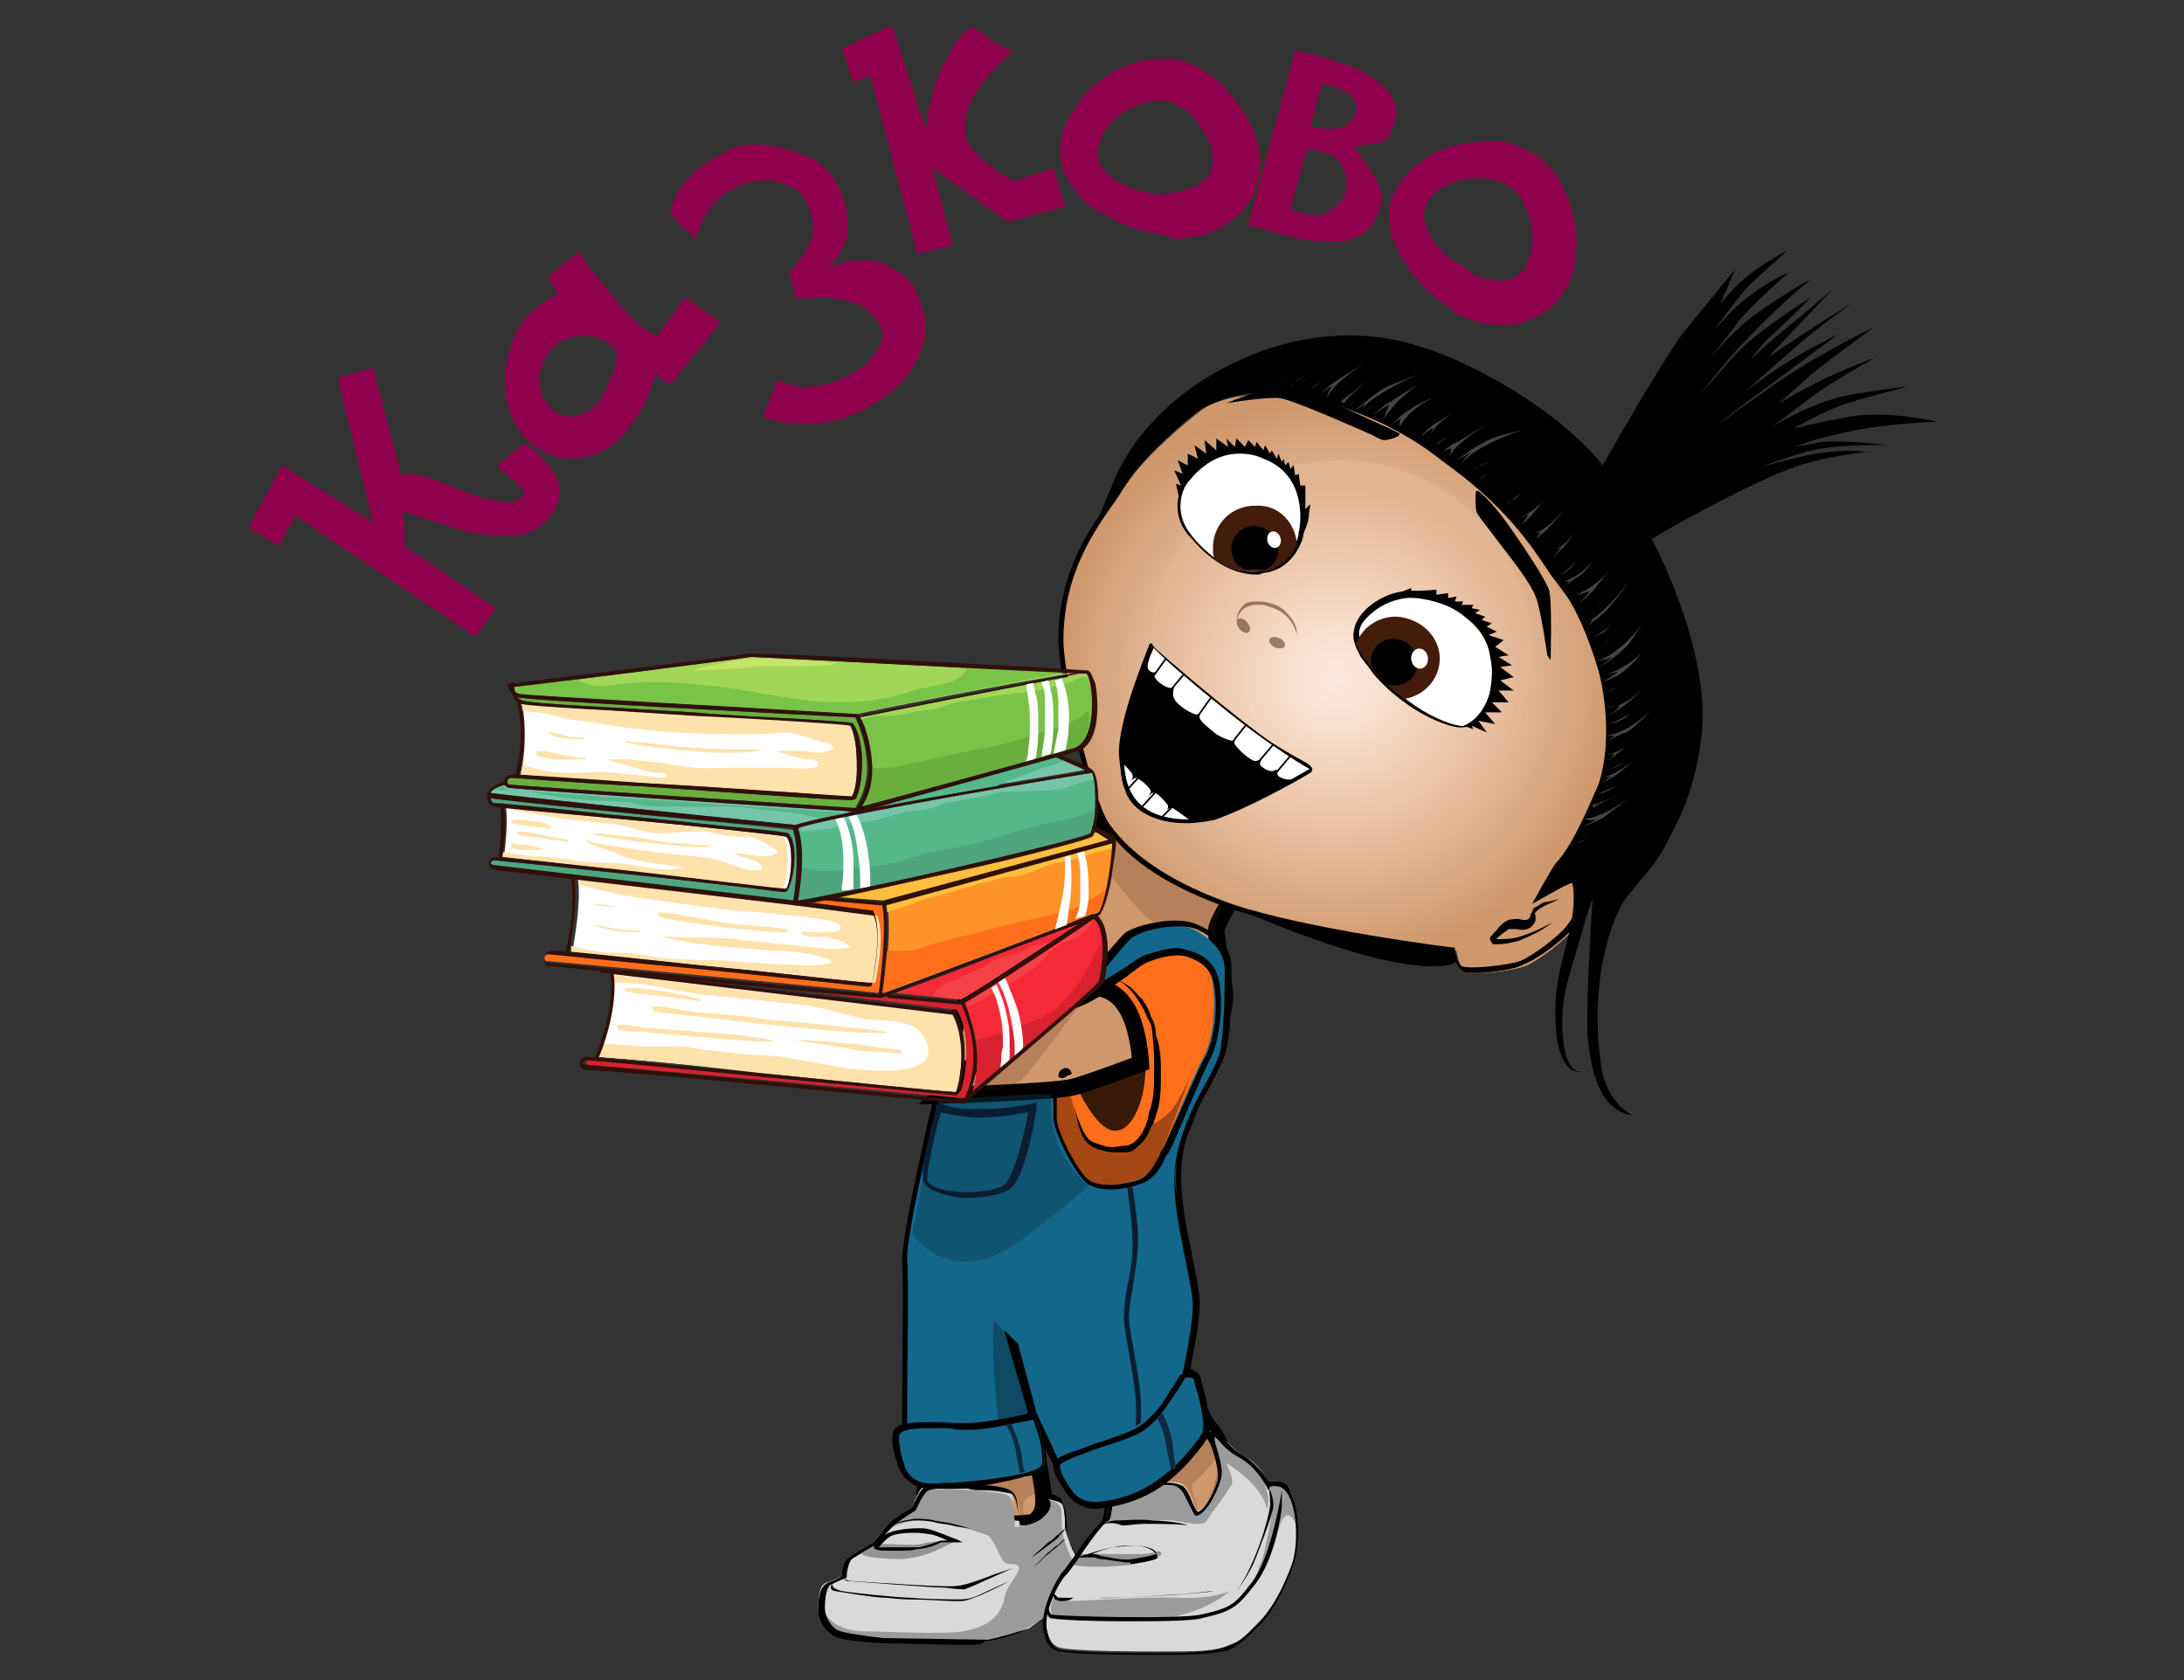 <?xml version="1.0" encoding="utf-8"?>
<!-- Generator: Adobe Illustrator 22.0.1, SVG Export Plug-In . SVG Version: 6.00 Build 0)  -->
<svg version="1.1" id="Слой_1" xmlns="http://www.w3.org/2000/svg" xmlns:xlink="http://www.w3.org/1999/xlink" x="0px" y="0px"
	 viewBox="0 0 130 100" style="enable-background:new 0 0 130 100;" xml:space="preserve">
<rect x="0" y="0" width="130" height="100" fill="#333333" stroke="none"/>
<style type="text/css">
	.st0{fill:#8F014D;}
	.st1{fill:#CF976C;stroke:#000000;stroke-miterlimit:10;}
	.st2{fill:#381807;}
	.st3{fill:#FE6E1B;}
	.st4{fill:#A54712;}
	.st5{fill:#D9D9D9;}
	.st6{clip-path:url(#SVGID_2_);fill:#CF976C;}
	.st7{clip-path:url(#SVGID_2_);fill:#D0986D;}
	.st8{clip-path:url(#SVGID_2_);fill:#D1996F;}
	.st9{clip-path:url(#SVGID_2_);fill:#D19B70;}
	.st10{clip-path:url(#SVGID_2_);fill:#D29C72;}
	.st11{clip-path:url(#SVGID_2_);fill:#D39D73;}
	.st12{clip-path:url(#SVGID_2_);fill:#D49E75;}
	.st13{clip-path:url(#SVGID_2_);fill:#D49F76;}
	.st14{clip-path:url(#SVGID_2_);fill:#D5A178;}
	.st15{clip-path:url(#SVGID_2_);fill:#D6A279;}
	.st16{clip-path:url(#SVGID_2_);fill:#D7A37B;}
	.st17{clip-path:url(#SVGID_2_);fill:#D7A47C;}
	.st18{clip-path:url(#SVGID_2_);fill:#D8A57E;}
	.st19{clip-path:url(#SVGID_2_);fill:#D9A77F;}
	.st20{clip-path:url(#SVGID_2_);fill:#D9A881;}
	.st21{clip-path:url(#SVGID_2_);fill:#DAA983;}
	.st22{clip-path:url(#SVGID_2_);fill:#DBAA84;}
	.st23{clip-path:url(#SVGID_2_);fill:#DCAB86;}
	.st24{clip-path:url(#SVGID_2_);fill:#DCAD87;}
	.st25{clip-path:url(#SVGID_2_);fill:#DDAE89;}
	.st26{clip-path:url(#SVGID_2_);fill:#DEAF8A;}
	.st27{clip-path:url(#SVGID_2_);fill:#DEB08C;}
	.st28{clip-path:url(#SVGID_2_);fill:#DFB18E;}
	.st29{clip-path:url(#SVGID_2_);fill:#E0B38F;}
	.st30{clip-path:url(#SVGID_2_);fill:#E1B491;}
	.st31{clip-path:url(#SVGID_2_);fill:#E1B592;}
	.st32{clip-path:url(#SVGID_2_);fill:#E2B694;}
	.st33{clip-path:url(#SVGID_2_);fill:#E3B796;}
	.st34{clip-path:url(#SVGID_2_);fill:#E3B997;}
	.st35{clip-path:url(#SVGID_2_);fill:#E4BA99;}
	.st36{clip-path:url(#SVGID_2_);fill:#E5BB9A;}
	.st37{clip-path:url(#SVGID_2_);fill:#E5BC9C;}
	.st38{clip-path:url(#SVGID_2_);fill:#E6BD9D;}
	.st39{clip-path:url(#SVGID_2_);fill:#E7BE9F;}
	.st40{clip-path:url(#SVGID_2_);fill:#E7C0A1;}
	.st41{clip-path:url(#SVGID_2_);fill:#E8C1A2;}
	.st42{clip-path:url(#SVGID_2_);fill:#E9C2A4;}
	.st43{clip-path:url(#SVGID_2_);fill:#E9C3A5;}
	.st44{clip-path:url(#SVGID_2_);fill:#EAC4A7;}
	.st45{clip-path:url(#SVGID_2_);fill:#EBC5A9;}
	.st46{clip-path:url(#SVGID_2_);fill:#EBC6AA;}
	.st47{clip-path:url(#SVGID_2_);fill:#ECC8AC;}
	.st48{clip-path:url(#SVGID_2_);fill:#EDC9AD;}
	.st49{clip-path:url(#SVGID_2_);fill:#EDCAAF;}
	.st50{clip-path:url(#SVGID_2_);fill:#EECBB0;}
	.st51{clip-path:url(#SVGID_2_);fill:#EECCB2;}
	.st52{clip-path:url(#SVGID_2_);fill:#EFCDB4;}
	.st53{clip-path:url(#SVGID_2_);fill:#F0CEB5;}
	.st54{clip-path:url(#SVGID_2_);fill:#F0CFB7;}
	.st55{clip-path:url(#SVGID_2_);fill:#F1D0B8;}
	.st56{clip-path:url(#SVGID_2_);fill:#F1D1BA;}
	.st57{clip-path:url(#SVGID_2_);fill:#F2D2BB;}
	.st58{clip-path:url(#SVGID_2_);fill:#F3D4BD;}
	.st59{clip-path:url(#SVGID_2_);fill:#F3D5BE;}
	.st60{clip-path:url(#SVGID_2_);fill:#F4D6C0;}
	.st61{clip-path:url(#SVGID_2_);fill:#F4D7C1;}
	.st62{clip-path:url(#SVGID_2_);fill:#F5D8C3;}
	.st63{clip-path:url(#SVGID_2_);fill:#F6D9C4;}
	.st64{clip-path:url(#SVGID_2_);fill:#F6DAC6;}
	.st65{clip-path:url(#SVGID_2_);fill:#F7DBC7;}
	.st66{clip-path:url(#SVGID_2_);fill:#F7DCC8;}
	.st67{clip-path:url(#SVGID_2_);fill:#F8DDCA;}
	.st68{clip-path:url(#SVGID_2_);fill:#F8DECB;}
	.st69{clip-path:url(#SVGID_2_);fill:#F9DFCD;}
	.st70{clip-path:url(#SVGID_2_);fill:#F9E0CE;}
	.st71{clip-path:url(#SVGID_2_);fill:#FAE0CF;}
	.st72{clip-path:url(#SVGID_2_);fill:#FAE1D1;}
	.st73{clip-path:url(#SVGID_2_);fill:#FBE2D2;}
	.st74{clip-path:url(#SVGID_2_);fill:#FBE3D3;}
	.st75{clip-path:url(#SVGID_2_);fill:#FBE4D4;}
	.st76{clip-path:url(#SVGID_2_);fill:#FCE5D6;}
	.st77{clip-path:url(#SVGID_2_);fill:#FCE5D7;}
	.st78{clip-path:url(#SVGID_2_);fill:#FDE6D8;}
	.st79{clip-path:url(#SVGID_2_);fill:#FDE7D9;}
	.st80{clip-path:url(#SVGID_2_);fill:#FDE7DA;}
	.st81{clip-path:url(#SVGID_2_);fill:#FEE8DB;}
	.st82{fill:#FFFFFF;}
	.st83{opacity:0.5;}
	.st84{fill:#431C0B;}
	.st85{opacity:0.5;fill:#431C0B;}
	.st86{fill:none;stroke:#000000;stroke-width:0.1;stroke-miterlimit:10;}
	.st87{fill:#13678B;}
	.st88{fill:#0B1D32;}
	.st89{fill:#0E4A63;}
	.st90{opacity:0.41;fill:#444444;}
	.st91{opacity:0.47;fill:#444444;}
	.st92{fill:#0F2743;}
	.st93{opacity:0.18;fill:#431C0B;}
	.st94{opacity:0.42;fill:#0B3A4D;}
	.st95{fill:#A1D657;}
	.st96{fill:#79C349;}
	.st97{fill:#76C5AB;}
	.st98{fill:#54B88B;}
	.st99{fill:#6AAE3E;}
	.st100{fill:#FEBE3E;}
	.st101{fill:#FE9427;}
	.st102{fill:#4EA580;}
	.st103{fill:#F34146;}
	.st104{fill:#D9222F;}
	.st105{fill:#F62936;}
	.st106{fill:#FEE2AC;}
	.st107{fill:#C6E36B;}
	.st108{fill:#30100B;}
	.st109{fill:#444444;}
</style>
<g>
	<g>
		<path class="st0" d="M24.1,32.5l5.4,3.7l-1.2,1.7l-10.7-7.2l-1,1.8l-1.8-1.1l2-3.7l5.4,3.4l-2.1-8.6l2.1-0.6l1.7,6.4l0,0
			c0.2-0.1,0.5-0.1,0.8-0.1c0.4,0.1,0.8,0.2,1.3,0.4c0.5,0.2,1,0.4,1.5,0.6c0.5,0.2,1,0.4,1.5,0.5c0.5,0.1,0.9,0.2,1.3,0.2
			c0.4,0,0.7-0.2,0.9-0.5c0.1-0.1,0-0.2-0.1-0.3c-0.1-0.1-0.3-0.3-0.5-0.5c-0.2-0.2-0.4-0.3-0.6-0.5c-0.2-0.1-0.3-0.3-0.4-0.4
			l1.6-1.3c0.4,0.2,0.7,0.5,1,0.8c0.3,0.3,0.6,0.6,0.8,1c0.2,0.3,0.3,0.7,0.3,1.1c0,0.4-0.1,0.8-0.3,1.1c-0.3,0.5-0.7,0.8-1.1,1.1
			c-0.4,0.2-0.9,0.4-1.5,0.4c-0.5,0-1.1,0-1.7-0.1c-0.6-0.1-1.2-0.2-1.7-0.4c-0.6-0.2-1.1-0.3-1.6-0.5c-0.5-0.2-1-0.3-1.4-0.5
			L24.1,32.5z"/>
		<path class="st0" d="M34.4,15c0.2,0.2,0.4,0.5,0.6,0.8c0.2,0.3,0.5,0.6,0.8,1c0.3,0.4,0.6,0.7,0.9,1.1c0.3,0.4,0.6,0.7,0.9,1
			c0.3,0.3,0.5,0.5,0.8,0.7c0.2,0.2,0.5,0.3,0.7,0.4l1.7-2.3l2.1,1.5l-3,3.7L39,22.3c-0.2,0.8-0.5,1.5-0.9,2.2
			c-0.4,0.6-0.8,1.2-1.2,1.6c-0.4,0.4-0.9,0.7-1.4,0.9c-0.5,0.2-1,0.3-1.5,0.3c-0.5,0-1-0.1-1.4-0.3c-0.5-0.2-0.9-0.5-1.3-0.9
			c-0.5-0.5-0.8-1.1-1-1.8c-0.2-0.7-0.3-1.4-0.2-2.1c0-0.7,0.2-1.4,0.5-2.1c0.3-0.7,0.7-1.2,1.2-1.7c0.4-0.3,0.8-0.6,1.4-0.9
			c-0.2-0.4-0.4-0.7-0.6-1L34.4,15z M35.6,24c0.3-0.5,0.6-1,0.7-1.4c0.2-0.4,0.3-0.7,0.4-1.1c0.1-0.4,0-0.7-0.2-0.8
			c-0.3-0.3-0.6-0.5-0.9-0.6C35.3,20,35,20,34.6,20c-0.3,0-0.7,0.1-0.9,0.2c-0.3,0.1-0.5,0.3-0.7,0.4c-0.2,0.2-0.4,0.5-0.6,0.8
			c-0.1,0.3-0.2,0.6-0.3,0.9c0,0.3,0,0.6,0.1,1c0.1,0.3,0.3,0.6,0.5,0.9c0.4,0.4,0.9,0.6,1.4,0.6C34.6,24.7,35.1,24.5,35.6,24z"/>
		<path class="st0" d="M48.5,23c0.7-0.1,1.4-0.3,1.9-0.6c0.4-0.2,0.7-0.4,1-0.6c0.3-0.2,0.5-0.5,0.7-0.8c0.2-0.3,0.3-0.5,0.4-0.8
			c0.1-0.3,0-0.5-0.1-0.8c-0.2-0.4-0.5-0.7-0.8-1c-0.3-0.2-0.7-0.4-1.2-0.5c-0.4-0.1-0.9-0.2-1.4-0.2c-0.5,0-1,0-1.6,0.1L47,16.3
			c0.1-0.2,0.2-0.4,0.5-0.7c0.2-0.3,0.4-0.6,0.6-0.9c0.2-0.4,0.3-0.7,0.3-1.2c0-0.4-0.1-0.9-0.4-1.5c-0.2-0.3-0.4-0.6-0.8-0.8
			c-0.3-0.2-0.7-0.3-1.1-0.4c-0.4-0.1-0.8-0.1-1.2,0c-0.4,0.1-0.8,0.2-1.2,0.4c-0.6,0.3-1.1,0.7-1.5,1.3c-0.4,0.6-0.7,1.2-0.8,1.8
			c-0.3-0.4-0.6-0.7-0.9-0.9c-0.2-0.2-0.5-0.5-0.6-0.8c0.1-0.5,0.3-0.9,0.5-1.2c0.2-0.3,0.4-0.7,0.7-0.9c0.3-0.3,0.6-0.6,1-0.8
			c0.4-0.3,0.9-0.6,1.5-0.9C44,8.7,44.4,8.6,45,8.6c0.6,0,1.2,0.1,1.8,0.3C47.4,9,48,9.3,48.6,9.6c0.6,0.4,1,0.9,1.3,1.5
			c0.4,0.8,0.6,1.6,0.6,2.4c0,0.8-0.4,1.6-1.2,2.5c0.6-0.3,1.2-0.5,1.8-0.5c0.5,0,1,0,1.5,0.2c0.4,0.2,0.8,0.4,1.2,0.7
			s0.6,0.7,0.8,1.1c0.3,0.7,0.5,1.4,0.5,2s-0.2,1.3-0.5,1.9c-0.3,0.6-0.7,1.2-1.2,1.6c-0.5,0.5-1.1,0.9-1.8,1.3
			c-0.9,0.5-1.9,0.8-3,0.9c-1.1,0.1-2.1,0-3.2-0.4l0.9-2.2C47.1,23,47.8,23.1,48.5,23z"/>
		<path class="st0" d="M55.1,7.7c0.1-0.7,0.2-1.4,0.4-2.1c0.2-0.7,0.4-1.3,0.7-1.8c0.3-0.5,0.5-1,0.8-1.4c0.3-0.4,0.6-0.6,0.8-0.8
			c0.1,0.1,0.3,0.1,0.5,0.3c0.2,0.1,0.4,0.2,0.6,0.4c0.2,0.1,0.4,0.3,0.7,0.4c0.2,0.1,0.5,0.3,0.7,0.3c-0.3,0.3-0.6,0.6-1,1
			c-0.4,0.4-0.7,0.8-1,1.2c-0.3,0.4-0.6,0.9-0.7,1.4c-0.2,0.5-0.2,1-0.1,1.6c0,0.1,0.1,0.3,0.2,0.4c0.1,0.2,0.3,0.4,0.5,0.6
			c0.2,0.2,0.5,0.5,0.9,0.8c0.4,0.3,0.8,0.5,1.3,0.8l2.3-0.8l0.7,2.3l-3.4,0.9L55.5,10l1.2,4.6l-2.1,0.5L51.8,4.5l-1,0.4l-0.7-2
			l3-1.4L55.1,7.7z"/>
		<path class="st0" d="M68.3,13.8c-0.5-0.1-1-0.3-1.5-0.5c-0.5-0.2-1-0.5-1.4-0.7c-0.5-0.3-0.9-0.6-1.2-1c-0.3-0.4-0.6-0.8-0.8-1.2
			c-0.2-0.4-0.3-0.9-0.3-1.5c0-0.7,0.2-1.4,0.6-2s0.8-1.3,1.4-1.8c0.6-0.5,1.2-0.9,2-1.2c0.7-0.3,1.5-0.4,2.3-0.4
			c0.8,0,1.5,0.2,2.2,0.7c0.7,0.4,1.3,0.9,1.8,1.6c0.5,0.6,0.9,1.3,1.2,2c0.3,0.7,0.4,1.4,0.4,2c0,0.6-0.2,1.2-0.4,1.8
			c-0.3,0.5-0.6,1-1.1,1.4c-0.5,0.4-1,0.7-1.6,0.9c-0.6,0.2-1.3,0.3-2.1,0.3C69.2,13.9,68.8,13.9,68.3,13.8z M70.2,11.4
			c0.4-0.1,0.7-0.2,1-0.3c0.3-0.2,0.5-0.4,0.7-0.6c0.2-0.3,0.3-0.5,0.3-0.9c0-0.3-0.1-0.7-0.2-1.1c-0.2-0.4-0.4-0.8-0.7-1.2
			c-0.3-0.4-0.6-0.7-1-0.9c-0.4-0.3-0.8-0.4-1.2-0.4c-0.5,0-0.9,0.1-1.3,0.2c-0.4,0.2-0.9,0.4-1.2,0.7c-0.4,0.3-0.7,0.6-0.9,1
			c-0.2,0.4-0.3,0.7-0.4,1.1c0,0.4,0.1,0.8,0.4,1.1c0.3,0.3,0.6,0.6,1,0.8c0.4,0.2,0.8,0.4,1.3,0.5c0.5,0.1,0.9,0.2,1.3,0.2
			C69.4,11.5,69.8,11.5,70.2,11.4z"/>
		<path class="st0" d="M77.1,3L78,3.2c2,0.5,3.4,1.1,4.2,1.8c0.8,0.7,1.1,1.5,0.8,2.3c-0.1,0.4-0.2,0.7-0.4,0.9
			c-0.2,0.2-0.4,0.3-0.6,0.3c-0.2,0.1-0.4,0.1-0.7,0.1c-0.2,0-0.5,0.1-0.7,0.2c0.2,0.2,0.4,0.5,0.6,0.8c0.2,0.3,0.4,0.6,0.6,0.9
			c0.2,0.3,0.3,0.6,0.4,0.9c0.1,0.3,0.1,0.6,0,0.8c-0.2,0.6-0.4,1.1-0.7,1.4c-0.3,0.3-0.7,0.5-1.2,0.7c-0.5,0.1-1,0.1-1.7,0.1
			c-0.6-0.1-1.4-0.2-2.1-0.4c-0.7-0.2-1.4-0.4-2.2-0.6L77.1,3z M76.8,12.4c0.2,0.1,0.5,0.2,0.7,0.3c0.3,0.1,0.7,0.1,0.9,0.1
			c0.3,0,0.5-0.1,0.8-0.3c0.2-0.1,0.4-0.3,0.6-0.5c0.1-0.2,0.3-0.4,0.3-0.7c0.1-0.5,0.1-0.9-0.2-1.4c-0.2-0.5-0.7-0.8-1.4-0.9
			c-0.2-0.1-0.5-0.1-0.7-0.1L76.8,12.4z M78,7.5c0.1,0,0.1,0.1,0.2,0.1c0.1,0,0.1,0,0.2,0c0.6,0.1,1.1,0.1,1.5,0
			c0.4-0.2,0.7-0.5,0.8-0.9c0.1-0.4,0-0.8-0.3-1C80.1,5.4,79.6,5.2,79,5L78.7,5L78,7.5z"/>
		<path class="st0" d="M85.7,17.9c-0.4-0.3-0.8-0.6-1.1-1c-0.4-0.4-0.7-0.8-1-1.3c-0.3-0.5-0.5-0.9-0.7-1.4c-0.2-0.5-0.2-1-0.2-1.5
			c0-0.5,0.1-1,0.4-1.4c0.3-0.6,0.8-1.2,1.4-1.6c0.6-0.5,1.3-0.8,2-1c0.7-0.2,1.5-0.3,2.3-0.3c0.8,0,1.5,0.2,2.2,0.6
			c0.7,0.3,1.2,0.8,1.7,1.5c0.4,0.7,0.7,1.4,0.9,2.2c0.2,0.8,0.3,1.5,0.2,2.3c0,0.8-0.2,1.4-0.5,2c-0.3,0.6-0.7,1-1.1,1.4
			c-0.5,0.4-1,0.6-1.6,0.8c-0.6,0.2-1.2,0.2-1.9,0.1c-0.7-0.1-1.3-0.3-2-0.6C86.5,18.5,86.1,18.2,85.7,17.9z M88.4,16.6
			c0.4,0.1,0.7,0.1,1,0.1c0.3,0,0.6-0.1,0.9-0.3c0.3-0.2,0.5-0.4,0.6-0.7c0.1-0.3,0.2-0.7,0.3-1.1c0-0.4,0-0.9-0.1-1.4
			c-0.1-0.5-0.3-0.9-0.5-1.3c-0.2-0.4-0.6-0.7-0.9-0.9c-0.4-0.2-0.8-0.3-1.3-0.4c-0.5,0-0.9,0-1.4,0.1c-0.4,0.1-0.8,0.3-1.2,0.5
			c-0.4,0.2-0.6,0.5-0.8,0.8c-0.2,0.4-0.3,0.8-0.2,1.2c0.1,0.4,0.3,0.8,0.5,1.1c0.3,0.4,0.6,0.7,0.9,1c0.4,0.3,0.7,0.5,1.1,0.7
			C87.6,16.4,88,16.5,88.4,16.6z"/>
	</g>
	<g>
		<path class="st1" d="M73.4,53.4c0,0-1,1.5-1,2c0,0.5,0.3,2.3,0.5,3.6c0.1,1.3-0.8,3.6-3.3,10c-0.6,1.5,0.5,3.9,0.7,5
			c0.2,1.1,0.5,2.4,0.6,3.5c0,1.2-0.7,4.8-0.7,4.8s0.6,0.8,0.9,1.2c0.3,0.4,0.6,1.2,0.9,1.5c0.8,0.9,1.3,2.9,1.3,2.9
			s-0.9,2.1-1.5,2.4c-0.9,0.4-5.3,0.3-5.7,0.3c0,0,0.4-1.3-0.1-2c-0.5-0.7-2-2.4-2.5-2.7c-0.4-0.3-0.9-1.3-1.1-1.6s-1.6-2.7-1.6-2.7
			s1.3,6.9,1.3,7.3c0.1,0.9-0.1,1.4-0.6,1.7c-0.5,0.2-6.3,0.2-6.6,0.1c0,0,0.7-6.3-0.1-8.6c-0.4-1.1-0.5-5.8-0.4-6.9
			c0.1-1.1,1-7.3,1.4-8.5c0.4-1.1,0.6-5.5,1.7-7c1.3-1.9,6.6-3.9,7.2-5.7c0.6-1.8,1.1-5.2,1.1-5.2L73.4,53.4z"/>
		<path class="st2" d="M63.8,64.8l4.4-1.4c0,0,0,2.6-1,3.8c-0.3,0.4-1.3,0.6-2.1-0.2C64.9,66.8,63.8,64.8,63.8,64.8z"/>
		<path class="st3" d="M66.6,57.8c0,0,1.9-1.3,3.3-1.3c0.9,0,2.2,0.5,2.4,1.9c0.2,1.2,0.2,3.1-0.3,3.9c-0.4,0.8-1.6,3.5-1.7,4.1
			s-1.1,2.9-2.2,3.7c-1,0.7-2.6,0.7-3.2,0.4c-0.8-0.4-2.8-2.9-2.1-5.7l1.3-0.1c0,0,1.1,2.5,2.2,2.6s1.7-1.7,1.9-3.1
			c0.2-1.4-0.6-3.5-1.3-4.3c-0.6-0.8-1.8-1-2-0.9C64.5,59.1,66.6,57.8,66.6,57.8z"/>
		<path class="st4" d="M68.5,69.8c-1,0.7-3,1.1-3.7,0.7c-0.8-0.4-2.8-2.9-2.1-5.7l0.9-0.1c0.2,0.7,0.3,1.6,0.6,2.3
			c0.1,0.3,0.2,0.7,0.5,1c0.3,0.3,0.7,0.4,1,0.5c0.4,0.1,0.7,0.1,1.1,0.1c0.2,0,0.4,0,0.6-0.1c0.2-0.1,0.4-0.2,0.5-0.4
			c0.3-0.3,0.5-0.9,0.6-1.1c0.2-0.1,1-0.6,1.3-1c0.3-0.4,1-1.8,1-1.8S69.1,69,68.5,69.8z"/>
		<path class="st5" d="M62,89.1c0,0,1,0.1,1.2,0.4c0.2,0.4,0.2,1,0.2,1.4c0,0.4,0.4,1.1,0.4,1.3c0.1,0.2,0.4,0.6,0.4,1.1
			s0,1.1-0.2,1.4c-0.2,0.3-2.4,2.1-2.9,2.3c-0.5,0.2-1.8,0.7-2.5,0.7s-5.7,0-6.2-0.1c-0.6,0-2.5-0.2-2.9-0.5
			c-0.4-0.3-0.8-0.8-0.8-1.4c0-0.7,0.1-1.4,0.5-1.5c0.4-0.1,0.9-0.4,0.9-0.4s0.1-0.9,0.4-1.1c0.3-0.2,1.5-0.9,1.5-0.9
			s0.5-0.7,0.9-1.1c0.5-0.4,1.4-1,1.4-1s0.4-1.2,0.8-1.3c0.9-0.3,2.3,0,3.1,0c0.9,0,1.6,0.2,1.7,0.2c0.6,0.2,0.4,1.9,0.5,1.9
			C62,90.7,62,89.1,62,89.1z"/>
		<path d="M73.5,54c0,0,8.2,3.8,12.3,3.5c1.7-0.1,0.5-1.1,0.5-1.1C77.4,55.3,73.5,54,73.5,54z"/>
		<g>
			<g>
				<defs>
					<path id="SVGID_1_" d="M63.2,38.1c0,2.3,1.8,9.6,2.8,11c1,1.4,2.9,3.3,7.4,4.9c4.5,1.5,13.3,2.6,13.3,2.6s0.1,0.9,0.5,1.2
						c0.4,0.3,2.8,0,3.6-0.3c0.9-0.4,2-1.3,2.6-1.9c0.7-0.8,2.3-3.5,1.6-4.2c-1-0.9-2,0.5-2,0.5s1.5-2.6,2.1-3.8
						c0.6-1.2,1.1-4.2,1-5.3c-0.1-1.1-1.2-5.4-2.7-7.4c-1.5-2-2.7-4.7-7.4-8.1c-3.5-2.5-8.6-4-10.4-3.9c-1.8,0.1-3.4,0.4-4.2,1.1
						c-0.8,0.6-3.3,2.7-4.4,4.4C65.9,30.4,63.2,33.2,63.2,38.1z"/>
				</defs>
				<clipPath id="SVGID_2_">
					<use xlink:href="#SVGID_1_"  style="overflow:visible;"/>
				</clipPath>
				<rect x="63.2" y="23" class="st6" width="33" height="34.9"/>
				<circle class="st6" cx="79.6" cy="40.4" r="16.9"/>
				<circle class="st7" cx="79.6" cy="40.4" r="16.7"/>
				<circle class="st8" cx="79.6" cy="40.4" r="16.5"/>
				<circle class="st9" cx="79.6" cy="40.4" r="16.2"/>
				<circle class="st10" cx="79.6" cy="40.4" r="16"/>
				<circle class="st11" cx="79.6" cy="40.4" r="15.8"/>
				<circle class="st12" cx="79.6" cy="40.4" r="15.6"/>
				<circle class="st13" cx="79.6" cy="40.4" r="15.4"/>
				<circle class="st14" cx="79.6" cy="40.4" r="15.1"/>
				<circle class="st15" cx="79.6" cy="40.4" r="14.9"/>
				<circle class="st16" cx="79.6" cy="40.4" r="14.7"/>
				<circle class="st17" cx="79.6" cy="40.4" r="14.5"/>
				<circle class="st18" cx="79.6" cy="40.4" r="14.3"/>
				<circle class="st19" cx="79.6" cy="40.4" r="14"/>
				<circle class="st20" cx="79.6" cy="40.4" r="13.8"/>
				<circle class="st21" cx="79.6" cy="40.4" r="13.6"/>
				<circle class="st22" cx="79.6" cy="40.4" r="13.4"/>
				<circle class="st23" cx="79.6" cy="40.4" r="13.2"/>
				<circle class="st24" cx="79.6" cy="40.4" r="12.9"/>
				<circle class="st25" cx="79.6" cy="40.4" r="12.7"/>
				<circle class="st26" cx="79.6" cy="40.4" r="12.5"/>
				<circle class="st27" cx="79.6" cy="40.4" r="12.3"/>
				<circle class="st28" cx="79.6" cy="40.4" r="12.1"/>
				<circle class="st29" cx="79.6" cy="40.4" r="11.8"/>
				<circle class="st30" cx="79.6" cy="40.4" r="11.6"/>
				<circle class="st31" cx="79.8" cy="38.8" r="11.4"/>
				<circle class="st32" cx="79.6" cy="40.4" r="11.2"/>
				<circle class="st33" cx="79.6" cy="40.4" r="11"/>
				<circle class="st34" cx="79.6" cy="40.4" r="10.7"/>
				<circle class="st35" cx="79.6" cy="40.4" r="10.5"/>
				<circle class="st36" cx="79.6" cy="40.4" r="10.3"/>
				<circle class="st37" cx="79.6" cy="40.4" r="10.1"/>
				<circle class="st38" cx="79.6" cy="40.4" r="9.9"/>
				<circle class="st39" cx="79.6" cy="40.4" r="9.7"/>
				<circle class="st40" cx="79.6" cy="40.4" r="9.4"/>
				<circle class="st41" cx="79.6" cy="40.4" r="9.2"/>
				<circle class="st42" cx="79.6" cy="40.4" r="9"/>
				<circle class="st43" cx="79.6" cy="40.4" r="8.8"/>
				<circle class="st44" cx="79.6" cy="40.4" r="8.6"/>
				<circle class="st45" cx="79.6" cy="40.4" r="8.3"/>
				<circle class="st46" cx="79.6" cy="40.4" r="8.1"/>
				<circle class="st47" cx="79.6" cy="40.4" r="7.9"/>
				<circle class="st48" cx="79.6" cy="40.4" r="7.7"/>
				<circle class="st49" cx="79.6" cy="40.4" r="7.5"/>
				<circle class="st50" cx="79.6" cy="40.4" r="7.2"/>
				<circle class="st51" cx="79.6" cy="40.4" r="7"/>
				<circle class="st52" cx="79.6" cy="40.4" r="6.8"/>
				<circle class="st53" cx="79.6" cy="40.4" r="6.6"/>
				<circle class="st54" cx="79.6" cy="40.4" r="6.4"/>
				<circle class="st55" cx="79.6" cy="40.4" r="6.1"/>
				<circle class="st56" cx="79.6" cy="40.4" r="5.9"/>
				<circle class="st57" cx="79.6" cy="40.4" r="5.7"/>
				<circle class="st58" cx="79.6" cy="40.4" r="5.5"/>
				<circle class="st59" cx="79.6" cy="40.4" r="5.3"/>
				<circle class="st60" cx="79.6" cy="40.4" r="5"/>
				<circle class="st61" cx="79.6" cy="40.4" r="4.8"/>
				<circle class="st62" cx="79.6" cy="40.4" r="4.6"/>
				<circle class="st63" cx="79.6" cy="40.4" r="4.4"/>
				<circle class="st64" cx="79.6" cy="40.4" r="4.2"/>
				<circle class="st65" cx="79.6" cy="40.4" r="3.9"/>
				<circle class="st66" cx="79.6" cy="40.4" r="3.7"/>
				<circle class="st67" cx="79.6" cy="40.4" r="3.5"/>
				<circle class="st68" cx="79.6" cy="40.4" r="3.3"/>
				<circle class="st69" cx="79.6" cy="40.4" r="3.1"/>
				<circle class="st70" cx="79.6" cy="40.4" r="2.9"/>
				<circle class="st71" cx="79.6" cy="40.4" r="2.6"/>
				<circle class="st72" cx="79.6" cy="40.4" r="2.4"/>
				<circle class="st73" cx="79.6" cy="40.4" r="2.2"/>
				<circle class="st74" cx="79.6" cy="40.4" r="2"/>
				<circle class="st75" cx="79.6" cy="40.4" r="1.8"/>
				<circle class="st76" cx="79.6" cy="40.4" r="1.5"/>
				<circle class="st77" cx="79.6" cy="40.4" r="1.3"/>
				<circle class="st78" cx="79.6" cy="40.4" r="1.1"/>
				<circle class="st79" cx="79.6" cy="40.4" r="0.9"/>
				<circle class="st80" cx="79.6" cy="40.4" r="0.7"/>
				<circle class="st81" cx="79.6" cy="40.4" r="0.4"/>
				<circle class="st81" cx="79.6" cy="40.4" r="0.2"/>
			</g>
			<path d="M87.9,57.9c-0.4,0-0.7,0-0.8-0.1c-0.4-0.2-0.6-0.9-0.6-1.1c-1.1-0.1-9-1.2-13.2-2.6c-3.5-1.2-6.1-2.8-7.5-4.9
				c-1-1.4-2.8-8.9-2.8-11.1l0,0l0,0c0-4.1,1.9-6.7,3.2-8.5c0.3-0.4,0.5-0.7,0.7-1c1.1-1.7,3.4-3.6,4.3-4.4l0.1-0.1
				c0.8-0.6,2.3-1,4.3-1.1c1.9-0.1,7.1,1.4,10.5,4c3.8,2.8,5.3,5.1,6.6,6.9c0.3,0.4,0.6,0.8,0.8,1.2c1.5,2.1,2.6,6.4,2.7,7.5
				c0.1,1.1-0.4,4.1-1,5.4c-0.4,0.8-1.1,2.1-1.6,2.9c0.1-0.1,0.3-0.1,0.5-0.1c0.3,0,0.6,0.1,0.9,0.3c0.2,0.1,0.2,0.4,0.2,0.6
				c0,1.1-1.2,3.1-1.8,3.8c-0.5,0.5-1.7,1.5-2.7,1.9C90.2,57.7,88.8,57.9,87.9,57.9z M75.8,23.3c-0.1,0-0.1,0-0.2,0
				c-1.9,0.1-3.4,0.5-4.1,1l-0.1,0.1c-0.9,0.7-3.2,2.6-4.3,4.3c-0.2,0.3-0.4,0.7-0.7,1.1c-1.2,1.7-3.1,4.3-3.1,8.3l0,0
				c0,2.3,1.8,9.6,2.7,10.9c1.4,2,3.9,3.6,7.3,4.8c4.4,1.5,13.1,2.6,13.2,2.6l0.1,0l0,0.1c0,0.2,0.1,0.8,0.4,1
				c0.3,0.2,2.6,0,3.5-0.3c0.9-0.4,2.1-1.4,2.5-1.8c0.6-0.6,1.8-2.6,1.7-3.6c0-0.2,0-0.3-0.1-0.4c-0.2-0.2-0.4-0.3-0.6-0.2
				c-0.6,0.1-1,0.7-1,0.7l-0.3-0.2c0,0,1.5-2.6,2.1-3.8c0.6-1.2,1-4.2,1-5.2c-0.1-1.1-1.2-5.3-2.6-7.3c-0.3-0.4-0.6-0.8-0.9-1.2
				c-1.2-1.8-2.7-4.1-6.5-6.8C82.6,24.8,77.8,23.3,75.8,23.3z"/>
		</g>
		<path d="M96.3,54.3c0.5-1.2,2.2-2.6,2.9-4.1c0.7-1.4,1.7-3,2.1-6.6c0.5-4.9-2.9-11.5-3-11.5c-0.1,0,5.8-3.4,8.8-4.4
			c1.9-0.6,4-0.8,4-0.8s-1-0.2-3,0.1c-1.2,0.2-3.3,0.8-3.3,0.8s2.1-0.8,3.1-1c1.7-0.4,4.5-0.3,4.5-0.3s-2.3-0.3-3.9-0.2
			c-0.6,0.1-1.6,0.3-1.6,0.3c0.9-0.4,1.3-0.5,3.1-0.9c2.2-0.5,5.3-0.6,5.3-0.6s-2.9-0.7-5.2-0.3c-2.2,0.4-3.3,0.7-3.3,0.7
			s1.1-0.7,2.6-1.3c1-0.4,4.2-1.2,4.2-1.2s-3.4,0.4-4.3,0.7c-1.9,0.5-3.8,1.7-3.8,1.7s1.7-1.3,2.5-1.9c1.4-1,3.6-2.2,3.6-2.2
			s-2,0.7-3.7,1.6c-0.8,0.4-2,1.1-2,1.1s0.9-0.8,1.9-1.7c1.1-0.9,3.7-2.8,3.7-2.8s-2.5,1.2-4.7,2.6c-1.4,0.9-4.6,3.2-4.6,3.2
			s1.5-1.2,2.1-1.6c1.2-0.9,5.1-3.8,5.1-3.8s-2.2,1.1-3.4,1.9c-1.2,0.8-2.1,1.5-2.1,1.5s2-1.8,2.7-2.4c1.3-1.2,3.7-2.9,3.7-2.9
			s-2.6,1.6-3.9,2.5c-0.7,0.5-1.1,0.7-1.1,0.7l3.8-4c0,0-2.2,1.9-3.1,2.6c-0.5,0.4-1.8,1.6-1.8,1.6s0.5-0.7,1-1.2
			c1.2-1.1,2.6-2.5,2.6-2.5s-2.9,1.8-4.2,3.1c-0.7,0.7-2.5,2.8-2.5,2.8s1.7-2.2,2.4-2.9c2-2.2,4.3-4.1,4.3-4.1s-2,1.1-3.7,2.4
			c-1.1,0.9-2.4,2.4-2.4,2.4s1.4-1.7,1.8-2.3c0.8-1,3-2.9,3-2.9s-1.4,0.6-2.6,1.6c-0.6,0.4-1.9,1.9-1.9,1.9s1.2-1.7,2-2.6
			c0.6-0.6,2.4-2.2,2.4-2.2s-1.7,0.9-2.7,1.8c-0.4,0.3-1.3,1.4-1.3,1.4s0.3-0.8,0.4-0.9c0.1-0.3,0.5-1.2,0.5-1.2s-2.6,3.2-3.1,3.8
			c-1.6,2.2-4.8,7.9-4.8,7.9s-1.9-2.6-6.4-5.1c-4-2.2-7.2-3.1-11.3-2.4c-4,0.7-9.2,3.5-11.3,8.2c-0.6,1.4-1.2,2.9-1.2,2.9
			s1.5-2.3,3.6-4.8c1.4-1.6,3.5-3,7-3.4c2.6-0.3,9.4,3,11.9,5.2c9.7,8.9,8,17.1,7.4,18.5c-0.5,1.1-1.4,3.4-2.5,4.6
			c-0.2,0.2-1.4,2.4-1.4,2.4c1.1-0.6,2.4-1.4,2.4-1.2c0.4,2.2-0.9,4.5-1,7c-0.2,4.6,1.5,4.2,1.5,4.2s-1.2,0.2-1.1-3.3
			c0-1.5,0.6-3,1.1-4.8s0.7-2.2,0.7-2.2s-0.4,5.7-0.3,8.1c0.2,2.4,0.8,4.5,2.7,4.8c0,0-1.6-0.7-1.9-3C94.6,58.4,95.9,55.2,96.3,54.3
			z"/>
		<g>
			<path class="st82" d="M77.5,31.7c0,0.2-0.1,0.5-0.2,0.7c-0.3,0.7-1,1.5-2.2,1.6c-1,0.1-1.9-0.2-2.7-0.7c-0.6-0.4-1.2-1-1.7-1.6
				c-1-1.2-0.5-2.7,0-3.2c0.7-0.7,2.2-2.2,4.6-1.3C77.9,28.2,77.6,31,77.5,31.7z"/>
			<path d="M74.8,34.2c-0.8,0-1.7-0.3-2.4-0.8c-0.6-0.4-1.1-0.9-1.7-1.6c-1-1.2-0.6-2.7,0-3.4c1.4-1.5,3-2,4.7-1.3
				c2.8,1.1,2.3,4.2,2.2,4.6c0,0.2-0.1,0.5-0.2,0.7c-0.2,0.5-0.9,1.6-2.2,1.7C75,34.2,74.9,34.2,74.8,34.2z M73.8,27
				c-1.1,0-2.1,0.5-3,1.6c-0.5,0.5-0.9,1.9,0,3.1c0.5,0.7,1.1,1.2,1.6,1.6c0.8,0.6,1.7,0.8,2.6,0.7c1.2-0.1,1.8-1,2.1-1.6
				c0.1-0.2,0.2-0.5,0.2-0.7l0,0c0.1-0.3,0.6-3.4-2.1-4.4C74.8,27.1,74.3,27,73.8,27z"/>
		</g>
		<path d="M87.9,29.2c-0.1,0-0.1,1,0,1.3c0,0.1,1.8,2.4,2.1,2.8c0.3,0.4,1.2,1.6,1.4,2.2c0.3,0.6,0.7,3.5,0.7,3.5l0.2,0.3
			c0,0,0.1-3.7-0.1-4.2c-0.2-0.6-1.6-2.7-2.1-3.4C89.1,30.2,88.1,29.2,87.9,29.2z"/>
		<path d="M81.7,25.9c0,0,0.5,0.3,0.7,0.3s1-0.2,0.9-0.4c-0.1-0.1-3.9-1.8-4.6-2.1c-1-0.3-2.6-0.5-3.4-0.5C74.7,23.3,73,24,73,24
			s2.4-0.4,3.2-0.3S81.7,25.9,81.7,25.9z"/>
		<g>
			<path class="st82" d="M88.7,41.1c-0.1,0.7-0.6,2.3-1.9,2.2c-0.7-0.1-1.9-0.6-3.1-1.5c-0.4-0.3-0.8-0.6-1.2-1
				c-0.3-0.3-0.5-0.6-0.8-0.9c-0.2-0.3-0.4-0.5-0.6-0.8c-0.1-0.2-0.2-0.4-0.3-0.5c-0.1-0.4-0.1-0.7-0.1-0.9c0.1-0.6,0.8-1.6,2-2
				c1.1-0.4,3-0.4,4.9,1.4C89.1,38.5,88.8,40.4,88.7,41.1z"/>
			<path d="M87,43.3c-0.1,0-0.1,0-0.2,0c-0.7-0.1-2-0.6-3.2-1.5c-0.4-0.3-0.8-0.6-1.2-1c-0.3-0.3-0.6-0.6-0.8-0.9
				c-0.2-0.3-0.4-0.5-0.6-0.8c-0.1-0.2-0.2-0.4-0.3-0.6c-0.1-0.3-0.2-0.6-0.1-1c0.1-0.7,0.8-1.6,2.1-2.1c0.8-0.3,2.8-0.7,5,1.5
				c1.1,1.1,1.4,2.4,1.1,4.1l0,0C88.6,41.6,88.2,43.3,87,43.3z M84.1,35.5c-0.6,0-1,0.1-1.3,0.2c-1.2,0.4-1.8,1.3-1.9,1.9
				c0,0.3,0,0.6,0.1,0.9c0.1,0.2,0.1,0.3,0.3,0.5c0.2,0.3,0.4,0.6,0.6,0.8c0.2,0.3,0.5,0.6,0.8,0.9c0.4,0.4,0.7,0.7,1.1,1
				c1.2,0.9,2.4,1.4,3.1,1.5c1.2,0.2,1.7-1.5,1.8-2.1c0.3-1.6,0-3-1-4C86.2,35.8,85,35.5,84.1,35.5z"/>
		</g>
		<g class="st83">
			<path class="st84" d="M73.6,37c0-0.4,0.2-0.9,0.6-1.1c0.2-0.1,0.4-0.1,0.7-0.1c0.2,0,0.4,0,0.7,0.1c0.4,0.1,0.8,0.3,1.1,0.7
				c0.3,0.3,0.5,0.7,0.5,1.2c-0.1-0.4-0.3-0.8-0.6-1.1c-0.3-0.3-0.7-0.5-1.1-0.6c-0.2-0.1-0.4-0.1-0.6-0.1c-0.2,0-0.4,0-0.6,0.1
				C73.9,36.2,73.7,36.6,73.6,37z"/>
		</g>
		<ellipse transform="matrix(0.404 -0.915 0.915 0.404 10.268 92.321)" class="st85" cx="76" cy="38.3" rx="0.3" ry="0.5"/>
		<ellipse transform="matrix(0.778 -0.628 0.628 0.778 -6.923 54.77)" class="st85" cx="74" cy="37.2" rx="0.3" ry="0.5"/>
		<path d="M68.6,38.4C68.6,38.4,68.7,38.4,68.6,38.4c0.1,0.3,5.7,4.9,7.1,5.8c0.6,0.4,1.7,1,2.3,1.4c0.1,0.1,0.2,0.2,0,0.3
			c-0.9,0.6-3.6,2.1-5.7,2.8c-1.7,0.5-3.5,0.3-4.6-0.6c-1.1-0.9-1-2.5-1-3.3C66.8,42.8,68.3,39.1,68.6,38.4z"/>
		<path class="st82" d="M68.4,39.9c0.2,0.2,0.4,0.1,0.4,0.1s-0.2,0.2,0,0.4c0.1,0.2,0.8,0.7,1,0.5c0.2-0.2-0.1,0.4,0.1,0.7
			c0.2,0.4,0.9,0.8,1.2,0.9c0.2,0.1,0.4-0.1,0.4-0.1s-0.1,0.1-0.1,0.3c0,0.2,0.5,0.6,1,1c0.5,0.3,0.9,0.4,1,0.4
			c0.1,0,0.2-0.2,0.2-0.2s-0.2,0.3-0.1,0.4c0.1,0.2,0.8,0.9,1.2,1c0.3,0,0.5-0.3,0.5-0.3s-0.2,0.3-0.2,0.5c0.1,0.2,0.5,0.4,0.7,0.4
			c0.1,0,0.3-0.1,0.3-0.1s0,0.3,0.1,0.4c0.3,0.2,0.5,0.2,0.8,0.2c0.2,0,1.1-0.6,1.1-0.6s-2.2-1.2-5.5-3.9c-2.7-2.2-3.4-2.9-3.9-3.4
			C68.7,38.5,68.1,39.7,68.4,39.9z"/>
		<g>
			<path class="st84" d="M77.2,32.4c-0.3,0.7-0.9,1.4-1.9,1.6c-0.1,0-0.2,0-0.3,0c-0.3,0-0.6,0-0.9,0c-0.6-0.1-1.2-0.3-1.8-0.7
				c-0.1-0.2-0.1-0.5-0.1-0.7c0-1.4,1.1-2.5,2.5-2.5C76.1,30,77.1,31.1,77.2,32.4z"/>
			<path d="M76.1,32.7c0,0.5-0.3,1-0.8,1.2c-0.1,0-0.2,0-0.3,0c-0.3,0-0.6,0-0.9,0c-0.5-0.2-0.8-0.7-0.8-1.2c0-0.8,0.6-1.4,1.4-1.4
				C75.5,31.4,76.1,32,76.1,32.7z"/>
		</g>
		<g>
			<path class="st84" d="M85.7,39.2c0,1.2-0.9,2.2-2.1,2.4c-0.4-0.3-0.8-0.6-1.2-1c-0.3-0.3-0.5-0.6-0.8-0.9
				c-0.2-0.3-0.4-0.5-0.6-0.8c-0.1-0.2-0.2-0.4-0.3-0.5c0.3-1,1.3-1.7,2.4-1.7C84.6,36.8,85.7,37.9,85.7,39.2z"/>
			<path d="M84.4,39.4c0,0.8-0.6,1.4-1.4,1.4c-0.2,0-0.4,0-0.5-0.1c-0.3-0.3-0.5-0.6-0.8-0.9c0-0.1-0.1-0.3-0.1-0.4
				c0-0.8,0.6-1.4,1.4-1.4C83.8,38.1,84.4,38.7,84.4,39.4z"/>
		</g>
		<path class="st82" d="M70.8,48.8c0,0-0.8-0.6-1-0.7c-0.2-0.1-0.4,0.2-0.4,0.2s0.2-0.2,0.1-0.4c-0.1-0.1-0.6-0.8-0.9-0.7
			c-0.1,0-0.3,0.3-0.3,0.3s0.2-0.3,0.2-0.4c0-0.2-0.7-0.8-0.9-0.8c-0.1,0-0.3,0.2-0.3,0.2s0.2-0.2,0.1-0.4c0-0.1-0.4-0.5-0.5-0.6
			c-0.1-0.1-0.2,0.1-0.2,0.2c0,0.3,0.2,1.1,0.3,1.4c0.2,0.3,0.7,0.9,1.3,1.2c0.3,0.2,1,0.3,1.4,0.4C70.1,48.8,70.8,48.8,70.8,48.8z"
			/>
		<g>
			<ellipse transform="matrix(0.994 -0.11 0.11 0.994 -3.805 9.531)" class="st82" cx="84.5" cy="39.2" rx="0.5" ry="0.6"/>
		</g>
		<g>
			<ellipse transform="matrix(0.961 -0.278 0.278 0.961 -5.934 22.347)" class="st82" cx="75.8" cy="32.1" rx="0.4" ry="0.5"/>
		</g>
		<line class="st86" x1="71.1" y1="42.9" x2="72.1" y2="41.5"/>
		<line class="st86" x1="69.4" y1="41.4" x2="70.5" y2="40.1"/>
		<line class="st86" x1="68" y1="48" x2="69.1" y2="46.8"/>
		<line class="st86" x1="69.2" y1="48.6" x2="70.4" y2="47.4"/>
		<line class="st86" x1="67.1" y1="47" x2="68.3" y2="45.7"/>
		<line class="st86" x1="73.1" y1="44.5" x2="74.2" y2="43.1"/>
		<line class="st86" x1="74.7" y1="45.6" x2="75.8" y2="44.3"/>
		<line class="st86" x1="75.7" y1="46.3" x2="76.8" y2="45"/>
		<line class="st86" x1="68.4" y1="40.6" x2="69.4" y2="39.2"/>
		<path d="M70.6,49c-1.1,0-2.2-0.3-2.9-0.9c-1-0.9-1-2.4-1.1-3.2l0-0.1c0-2,1.5-5.6,1.8-6.4l0,0c0-0.1,0.1-0.1,0.1-0.1
			c0.1,0,0.1,0,0.1,0.1c0.2,0.3,5.5,4.8,6.9,5.7c0.3,0.2,0.8,0.5,1.3,0.8c0.4,0.2,0.8,0.4,1.1,0.6c0.1,0.1,0.2,0.2,0.2,0.3
			c0,0.1,0,0.1-0.1,0.2c-1,0.6-3.7,2.1-5.7,2.8C71.8,48.9,71.2,49,70.6,49z M68.7,38.5c-0.4,0.9-1.8,4.3-1.8,6.2l0,0.1
			c0,0.8,0,2.2,1,3.1c1,0.9,2.8,1.1,4.5,0.6c2-0.6,4.4-2.1,5.5-2.7c0,0,0.2-0.1,0.2-0.1c0,0,0,0-0.1,0c-0.3-0.2-0.6-0.3-1-0.6
			c-0.5-0.3-1-0.6-1.3-0.8C74.5,43.6,69.3,39.2,68.7,38.5z M68.6,38.4C68.6,38.4,68.6,38.4,68.6,38.4S68.6,38.4,68.6,38.4z
			 M68.6,38.4L68.6,38.4L68.6,38.4z M68.6,38.4L68.6,38.4L68.6,38.4z"/>
		<path d="M87.1,43.2l0.6,0.2l-0.1-0.2l0.9,0.4L88,42.9l1,0.2l-0.6-0.7l1,0l-0.6-0.6l1,0l-0.6-0.7l0.9,0l-0.8-0.6l0.8-0.2l-0.8-0.6
			l0.7-0.1l-0.8-0.5l0.6-0.1l-0.8-0.5l0.5-0.4l-0.9-0.3l0.5-0.2l-0.6-0.3l0.3-0.2l-0.6-0.2l0.2-0.2l-0.6-0.2l0.3-0.2l-0.5-0.1
			l0.1-0.2L87,36l0.1-0.2l-0.5,0l0.1-0.3l-0.5,0.1v-0.3l-0.7,0.1l0-0.3l-1.5,0.1l0-0.2c0,0-0.8,0.3-1.1,0.5c-0.6,0.3-1.2,0.7-1.5,1
			c-0.4,0.4-0.4,0.7-0.4,0.7s0.9-1.4,2.7-1.6c0.8-0.1,2.6,0.3,3.5,1.1c1,0.8,1.4,1.5,1.5,2.4c0.2,0.9,0.2,1.2,0,2.1
			C88.2,42.9,87.1,43.2,87.1,43.2z"/>
		<path d="M70.2,29.7L70,28.8l0.3,0.1L69.9,28l0.5,0.2l-0.3-0.8l0.6,0.3L70.7,27l0.6,0.3l-0.2-0.8l0.7,0.5l-0.1-0.8l0.7,0.6l0-0.7
			l0.7,0.5L73,26.1l0.5,0.5l0.1-0.5l0.5,0.5l0.2-0.4l0.4,0.4l0.1-0.3l0.4,0.5l0.1-0.3l0.3,0.5l0.1-0.2l0.3,0.5l0.1-0.3l0.2,0.5
			l0.1-0.2l0.1,0.4l0.2-0.2l0.1,0.4l0.2-0.2l0.1,0.6l0.2-0.1l0.1,0.7l0.3,0l0,1.4L78,30c0,0-0.1,0.6-0.1,0.8
			c-0.1,0.6-0.4,1.1-0.4,1.1s0.2-0.7,0-2c-0.1-0.7-0.5-1.6-1.3-2.2c-0.9-0.7-1.6-0.8-2.5-0.8c-0.8,0.1-1,0.1-1.8,0.5
			C70.3,28.4,70.2,29.7,70.2,29.7z"/>
		<g>
			<path class="st87" d="M68.2,57c0.7-0.3,1.6-0.5,2.1-0.3c1,0.2,1.8,0.8,1.9,2c0.2,1.2,0,3.3-0.6,4.3c-0.6,1.1-2.2,5.1-2.4,5.4
				s-0.5,1.6-1.7,1.9s-2.2,0.4-2.8,0c-0.6-0.4-2-3-2-3.8c0-0.9,0-1.7,0-1.7l-6.9-0.1c0,0-2.1,8.7-2,10.3c0.1,1.6,0,9.4,0,10.5
				c0,1.1-0.3,1.6,0,2c0.5,0.7,2,0.9,3.5,0.8c1.5-0.1,3.1-0.6,3.6-0.6c0.6-0.1,1.2-0.2,1.2-0.5c0.1-0.7-0.4-2.1-0.8-3.2
				c-0.3-0.8-1.3-4.2-1.3-4.2l0.3,0.3l1.1,4.1l1.3,2.8c0,0,0.3,0.9,0.7,1.4c0.4,0.5,1.1,1.3,1.6,1.3c0.4,0,2.3-0.2,3.9-1.3
				c1.6-1.2,2.3-2.3,2.6-2.7c0.3-0.4,0.1-1.9-0.3-3.3c-0.2-0.7-0.8-0.5-0.8-0.5s0.7-3.1,0.6-4.4c-0.2-1.9-1.1-4.9-1.1-7.2
				c0-3.3,2-5.3,2.6-7.3c0.4-1.2,0.4-4.2,0.4-5.3c0-1.1-0.9-1.9-1.9-2.4s-3.3,0-4,0.5c-0.6,0.4-3.7,4.4-3.7,4.4s0.9-1,1.7-1.3
				C66,58.4,67.4,57.2,68.2,57z"/>
			<path d="M65.1,89.8c-0.6,0-1.4-0.9-1.7-1.3C63,87.9,62.7,87,62.6,87l-0.4-0.8c0.1,0.4,0.1,0.8,0.1,1c-0.1,0.4-0.5,0.6-1.4,0.7
				c-0.2,0-0.5,0.1-0.8,0.2c-0.8,0.2-1.8,0.4-2.8,0.5c-2,0.1-3.2-0.2-3.6-0.9c-0.2-0.3-0.2-0.7-0.1-1.1c0-0.3,0.1-0.6,0.1-1
				c0-0.3,0-1,0-1.9c0-2.7,0.1-7.3,0-8.5c-0.1-1.6,1.9-10,2-10.4l0-0.1l7.2,0.1v1.8c0,0.8,1.4,3.4,2,3.7c0.6,0.3,1.6,0.3,2.7,0
				c0.8-0.2,1.1-1,1.4-1.5c0.1-0.2,0.1-0.3,0.2-0.4c0.1-0.1,0.5-1.1,0.9-1.9c0.6-1.3,1.2-2.8,1.6-3.5c0.6-1,0.8-3,0.6-4.2
				c-0.1-1-0.7-1.6-1.8-1.9c-0.5-0.1-1.2,0-2,0.3c-0.4,0.1-0.9,0.5-1.4,0.9c-0.6,0.4-1.1,0.8-1.6,1c-0.7,0.3-1.7,1.3-1.7,1.3
				L63.3,60c0.1-0.2,3.1-4,3.7-4.5c0.8-0.5,3-1,4.2-0.5c1,0.4,2.1,1.3,2.1,2.5v0.2c0,1.3,0,3.9-0.4,5.1c-0.2,0.6-0.6,1.3-0.9,1.9
				c-0.8,1.4-1.7,3.1-1.7,5.3c0,1.4,0.3,3,0.6,4.5c0.2,1,0.4,1.9,0.5,2.7c0.1,1.2-0.4,3.5-0.6,4.3c0.1,0,0.2,0,0.3,0.1
				c0.2,0.1,0.4,0.3,0.4,0.6c0.4,1.3,0.7,2.9,0.3,3.4c-0.1,0.1-0.1,0.2-0.2,0.3c-0.4,0.5-1.1,1.5-2.5,2.5
				C67.2,89.8,65.1,89.8,65.1,89.8z M59.8,79.2l0.8,0.8l1.1,4.1l1.3,2.8c0,0,0.3,0.9,0.7,1.4c0.4,0.5,1.1,1.2,1.4,1.2
				c0.6,0,2.3-0.2,3.8-1.3c1.3-0.9,2-1.9,2.4-2.4c0.1-0.1,0.1-0.2,0.2-0.3c0.2-0.2,0.2-1.2-0.4-3.1C71,82.1,71,82,70.8,81.9
				c-0.1-0.1-0.3,0-0.3,0L70.3,82l0.1-0.3c0,0,0.7-3.1,0.6-4.4c-0.1-0.7-0.3-1.7-0.4-2.6c-0.3-1.5-0.6-3.2-0.6-4.6
				c0-2.3,0.9-4,1.7-5.5c0.4-0.7,0.7-1.3,0.9-1.9c0.4-1.1,0.4-3.9,0.4-5v-0.2c0-1.1-0.9-1.8-1.8-2.2c-1-0.4-3.1,0-3.8,0.5
				c-0.3,0.2-1.6,1.8-2.6,3.1c0.2-0.1,0.3-0.2,0.5-0.3c0.4-0.2,1-0.6,1.5-0.9c0.6-0.4,1.1-0.8,1.5-0.9c0.7-0.2,1.6-0.5,2.2-0.3
				c0.8,0.2,1.9,0.6,2.1,2.1c0.2,1.3,0,3.4-0.6,4.5c-0.3,0.6-1,2.2-1.5,3.4c-0.5,1.2-0.8,1.9-0.9,2c0,0.1-0.1,0.2-0.2,0.3
				c-0.2,0.5-0.6,1.4-1.6,1.7c-1.2,0.4-2.3,0.4-3,0c-0.7-0.4-2.1-3.1-2.1-4V65L56,64.9C55.7,66,53.9,73.6,54,75c0.1,1.2,0,5.8,0,8.6
				c0,0.9,0,1.7,0,1.9c0,0.4,0,0.8-0.1,1.1c-0.1,0.4-0.1,0.7,0,0.9c0.4,0.6,1.5,0.8,3.3,0.7c1-0.1,2-0.3,2.7-0.4
				c0.4-0.1,0.7-0.2,0.9-0.2c0.8-0.1,1.1-0.3,1.1-0.4c0.1-0.5-0.2-1.6-0.8-3.1c-0.3-0.8-1.2-4.1-1.3-4.2L59.8,79.2z"/>
		</g>
		<g>
			<path class="st88" d="M67.6,84.9c0-0.1,0.1-1.2-0.1-2.5c-0.2-1.5-0.6-3.3-0.6-3.9c0-0.7,0.1-1.6,0.3-2.4c0.1-0.6,0.2-1.1,0.2-1.6
				c0.1-1.1-0.3-3.8-0.3-3.8l0.3-0.1c0,0.1,0.5,2.8,0.3,3.9c0,0.5-0.1,1-0.2,1.6c-0.1,0.8-0.3,1.6-0.3,2.3c0,0.7,0.4,2.4,0.6,3.9
				c0.2,1.3,0.1,2.4,0.1,2.4L67.6,84.9z"/>
		</g>
		<g>
			<path class="st87" d="M53.5,85.2c-0.4,0.3,0,1.6,0.1,1.9c0.1,0.4,0.5,1.3,1.8,1.3c1.9,0,5-0.4,5.9-0.7c1-0.3,0.9-0.4,0.8-1.5
				s-0.6-2-0.6-2s-2.5,0.6-3.8,0.6C56.8,84.9,54,84.7,53.5,85.2z"/>
			<path d="M55.4,88.6c-1.4,0-1.9-1.1-2-1.5c0-0.1,0-0.2-0.1-0.3c-0.2-0.8-0.3-1.5,0-1.8c0.4-0.4,1.9-0.4,3.5-0.3c0.3,0,0.6,0,0.8,0
				c1.2,0,3.7-0.6,3.7-0.6l0.1,0l0.1,0.1c0,0,0.5,1,0.6,2l0,0.1c0.1,1,0.1,1.2-0.9,1.5C60.4,88.2,57.2,88.6,55.4,88.6
				C55.4,88.6,55.4,88.6,55.4,88.6z M55.9,85c-1,0-2,0-2.3,0.3l0,0c-0.2,0.2,0,1.1,0.1,1.5c0,0.1,0.1,0.2,0.1,0.3
				c0,0,0.2,1.2,1.6,1.2c0,0,0,0,0,0c2,0,5-0.4,5.9-0.7c0.8-0.3,0.8-0.3,0.7-1.2l0-0.1c-0.1-0.8-0.4-1.5-0.5-1.8
				c-0.6,0.1-2.6,0.6-3.7,0.6c-0.2,0-0.5,0-0.8,0C56.6,85,56.3,85,55.9,85z"/>
		</g>
		<path class="st89" d="M59.8,79.3l-0.6-0.7c-0.3,0.7,0.2,5.9,0.2,5.9l1.8-0.4L59.8,79.3z"/>
		<path class="st1" d="M65.3,58.8c0,0,1,0,1.7,1.1c0.8,1.2,0.9,3.4,0.9,3.4s-2.9,1.1-4,1.4c-1.1,0.3-7.9,0.5-7.9,0.5
			s2.1-1.9,2.8-2.8c0.8-1,3.2-2.7,3.2-2.7s0.8-0.1,1.5-0.1C64.3,59.5,65.3,58.8,65.3,58.8z"/>
		<g>
			<path d="M63,64.1c0-0.3,0.1-0.4,0.3-0.5c0.2-0.1,0.4,0,0.5,0.3c-0.1,0.1-0.2,0.1-0.2,0.1c-0.1,0-0.1,0.1-0.2,0.1
				C63.3,64.2,63.2,64.2,63,64.1z"/>
		</g>
		<path class="st90" d="M52.7,91.1c0,0,1.4-0.8,2.6-0.6c1.7,0.3,2.8,0.6,3.5,0.9c0.3,0.1,0.8,1.5,1,1.6c0.3,0.2,0.6,0,0.8,0.2
			c0.3,0.3-0.7,1.1-0.8,1.9c-0.3,1.4-1.4,1.8-2.5,2c-1.2,0.2-4.9,0-5.8,0s-2-0.2-2.7-1.5c0,0-0.4,1.1,0.6,1.7
			c1.2,0.8,6.7,0.5,8.5,0.5c1.9,0,4.4-1.3,6.3-3c0.9-0.8-1.1-2.1-1-4.4c0-0.7,0-1.1-1.3-1.2c0,0,0.2,1.6-1.5,1.7
			c0,0,0.1-1.6-0.4-1.9c-0.4-0.2-3.5-0.5-4.9-0.3c-0.4,0.1-0.8,1.3-0.8,1.3S53.1,90.6,52.7,91.1z"/>
		<path class="st91" d="M51.9,92.1c0.2-0.2,0.6-0.2,0.8-0.2c0.2,0,1.8,0.1,2.1,0c0.7-0.2,2.1-0.2,2.1-0.2s-0.5,0.3-1.2,0.6
			c-0.7,0.3-1.5,0.5-2.2,0.5c-0.5,0-2.1-0.1-2.2-0.3C51.3,92.4,51.9,92.1,51.9,92.1z"/>
		<path d="M60.6,90.8c0,0,1,0,1.5-0.5c0.7-0.6,0.5-1.3-0.2-1.3c-0.1,0-0.1,0.7-0.3,1C61.4,90.6,60.6,90.8,60.6,90.8z"/>
		<g>
			<path d="M53.2,92.3c-0.5,0-1,0-1.1-0.1c0,0-0.1-0.1-0.1-0.1c0-0.2,0.6-0.8,1-0.9c0.5-0.2,1.7-0.3,2.2-0.2
				c0.5,0.1,1.6,0.6,1.7,0.6l0.4,0.2H56c-0.1,0.1-0.9,0.4-1.4,0.4C54.4,92.3,53.8,92.3,53.2,92.3z M52.3,92.1c0.3,0,1.9,0,2.4,0
				c0.5-0.1,1.3-0.4,1.3-0.4l0,0h0.4c-0.4-0.2-0.9-0.4-1.2-0.4c-0.5-0.1-1.6-0.1-2.1,0.1C52.8,91.5,52.4,92,52.3,92.1z"/>
		</g>
		<g>
			<g>
				<path d="M56.9,95.3c-0.6,0-1.8-0.1-2.7-0.1c-0.7,0-1.3-0.1-1.5-0.1c-0.6,0-2.4-0.3-3-0.4c-0.5-0.1-0.1-0.5-0.1-0.5
					c0,0-0.3,0.3,0.5,0.5c0.5,0.1,3.4,0.4,4.1,0.4c1.1,0.1,2.6,0.1,3,0.1c0.7,0,1.1-0.3,1.8-0.6c0.2-0.1,1.1-0.5,1.1-0.5
					s-2.2,1.2-2.9,1.2C57.1,95.3,57,95.3,56.9,95.3z"/>
			</g>
			<g>
				<path d="M56.3,94.5c-0.9,0-5.7-0.4-5.9-0.4c-0.2-0.1-0.2-0.2-0.2-0.2c0,0,0,0.1,0.4,0.2c1.6,0.1,5.8,0.4,6.3,0.3
					c0.6,0,2.3-0.7,2.3-0.7l1.2-0.4c-0.1,0-2.4,1.1-3,1.3C56.9,94.6,56.3,94.5,56.3,94.5z"/>
			</g>
		</g>
		<path d="M53.3,90.7c0.3-0.2,0.7-0.2,1.1-0.3c0.4,0,0.8,0,1.2,0.1c0.4,0.1,0.8,0.1,1.1,0.2c0.4,0.1,0.8,0.2,1.1,0.3
			c-0.4-0.1-0.8-0.1-1.1-0.2c-0.4-0.1-0.8-0.1-1.1-0.2c-0.4-0.1-0.8-0.1-1.1-0.1C54.1,90.5,53.7,90.6,53.3,90.7z"/>
		<g>
			<path d="M61.4,92.7c0.3-0.3,0.7-0.6,1-0.9c0.2-0.1,0.3-0.2,0.5-0.4c0.2-0.1,0.3-0.3,0.5-0.4c-0.1,0.2-0.3,0.3-0.4,0.5
				c-0.2,0.2-0.4,0.3-0.5,0.4C62.1,92.2,62,92.3,61.4,92.7z"/>
			<path d="M61.5,93.3c0.3-0.3,0.6-0.6,0.9-0.9c0.2-0.1,0.3-0.3,0.5-0.4c0.2-0.1,0.3-0.3,0.5-0.4c-0.1,0.2-0.8,0.7-1,0.9
				C62.1,92.7,62,92.9,61.5,93.3z"/>
		</g>
		<path class="st87" d="M55.1,70.4c0.7,1,4.2,0.8,4.9,0.3c0.9-0.8,1.5-4.7,1.5-4.7s-1.8,0.5-3.7,0.3c-1-0.1-1.8-0.3-1.8-0.3
			S54.8,70,55.1,70.4z"/>
		<g>
			<path class="st92" d="M60.7,87.7c0,0,0-0.2-0.2-1.1c-0.1-0.9-0.5-1.6-0.6-1.8l0.3-0.1c0,0.1,0.4,0.9,0.6,1.8
				c0.1,0.9,0.1,0.8,0.2,1.1L60.7,87.7z"/>
		</g>
		<path d="M69.1,63.9c0,0.7,0,1.5-0.2,2.2c-0.1,0.2-0.1,0.4-0.2,0.6c0,0.1-0.1,0.3-0.2,0.4c-0.1,0.3-0.3,0.7-0.6,1
			c-0.1,0.1-0.3,0.3-0.5,0.4c-0.2,0.1-0.4,0.1-0.6,0.1c-0.4,0-0.8,0-1.1-0.1c-0.4-0.1-0.7-0.2-1-0.5c-0.3-0.3-0.4-0.7-0.5-1
			c-0.2-0.7-0.4-1.6-0.6-2.3c0,0,0-0.1,0-0.1c0,0,0,0.1,0,0.1c0.2,0.7,0.4,1.6,0.7,2.2c0.1,0.3,0.3,0.7,0.5,0.9
			c0.2,0.2,0.6,0.3,0.9,0.4c0.3,0.1,0.7,0.1,1.1,0c0.2,0,0.4,0,0.5-0.1c0.1,0,0.3-0.2,0.4-0.3c0.4-0.4,0.6-1,0.7-1.6
			c0-0.1,0.1-0.2,0.1-0.3c0.2-0.7,0.2-1.4,0.2-2.1c0-0.7,0-1.4-0.1-2.2c0-0.4-0.1-0.7-0.3-1c-0.1-0.3-0.3-0.7-0.5-1
			c-0.4-0.6-0.9-1.2-1.6-1.4c0.4,0.1,0.7,0.3,1,0.5c0.3,0.2,0.5,0.5,0.8,0.8c0.2,0.3,0.4,0.6,0.5,1c0.2,0.3,0.3,0.7,0.3,1.1
			C69.1,62.4,69.1,63.2,69.1,63.9z"/>
		<path class="st93" d="M72.8,53.9c0,0-2.1-0.8-3.3-1.5c-2.5-1.4-3.6-3.2-3.6-3.2l-0.4,2.1c0,0,2.7,3.7,3.3,3.6c2-0.2,2.6,0,3.5,0.8
			c0,0,0-0.5,0.1-0.7C72.4,54.7,72.8,53.9,72.8,53.9z"/>
		<path class="st93" d="M64.3,59.8c0,0-3.1,4.1-3.3,4.3c-0.6,0.6-1.8,0.8-1.8,0.8l-1,0L64.3,59.8z"/>
		<path class="st94" d="M55.9,65.4l6.7-0.3c0,0-0.6,3.1,2.2,5.5c0,0-4.1,3.5-5.3,4c-3.5,1.6-5.2-1.2-5.2-1.2L55.9,65.4z"/>
		<path class="st88" d="M57.6,71.3c-0.3,0-0.6,0-0.9-0.1c-0.6-0.1-1.4-0.3-1.7-0.8l0,0c-0.3-0.4,0.4-3.4,0.8-4.6l0-0.2l0.2,0.1
			c0,0,0.8,0.3,1.7,0.3c1.9,0.1,3.7-0.3,3.7-0.3l0.3-0.1l0,0.3c0,0.2-0.6,4-1.5,4.8C59.7,71.1,58.6,71.3,57.6,71.3z M55.2,70.3
			c0.2,0.3,0.7,0.5,1.5,0.6c1.3,0.2,2.8-0.1,3.1-0.4c0.6-0.6,1.2-3.1,1.4-4.3c-0.6,0.1-2,0.4-3.5,0.3c-0.7-0.1-1.4-0.2-1.7-0.3
			C55.5,68,55.1,70.1,55.2,70.3z"/>
		<g>
			<path class="st95" d="M51,42.5c-6.8-0.4-19.7-1.1-20.1-1.2c-0.3-0.1-0.4-0.3-0.4-0.4c1.9-0.2,13.7-1.7,14.2-1.8
				c0.4,0,12.1,0.6,19,1C60.4,40.6,51.4,42.4,51,42.5z"/>
			<path class="st96" d="M51.9,45.4c-0.1-1.4-0.5-2.3-0.7-2.7c1.4-0.3,11.8-2.3,13.4-2.6c0.1,0.1,0.4,0.8,0.4,1.9
				c0,0.6-0.1,2.2-1,2.6c-0.2,0.1-8.2,2.3-12.7,3.5C51.5,47.6,52,46.6,51.9,45.4z"/>
			<path class="st97" d="M62.9,45C62.9,45,62.9,45,62.9,45c0,0,1.2,0.4,1.8,0.8c-1.5,0.3-8,1.3-12.7,2.2
				C54.4,47.4,60.3,45.7,62.9,45z"/>
			<path class="st98" d="M56.2,51.8c-4.4,1-7.9,1.8-8.7,1.8c0.1-0.6,0.4-2.9,0-4.3c1.2-0.5,11.9-2.4,17.5-3.3
				c0.1,0.2,0.2,0.7,0.2,1.6c0,0.9-0.1,1.7-0.3,2C64.6,49.8,61,50.7,56.2,51.8z"/>
			<path class="st82" d="M31.1,42c1.1,0.2,5.6,0.4,10,0.6c4.2,0.2,9,0.5,9.5,0.6C51,44,51,45.2,51,45.8c0,0.9-0.2,1.5-0.3,1.6h0
				c-0.4,0-7.1-0.5-12.5-0.8c-3.2-0.2-6.1-0.4-7.2-0.5c0,0,0,0,0,0C31.4,44.1,31.2,42.6,31.1,42z"/>
			<path class="st82" d="M36.4,48.7c4.4,0.4,10,1,10.4,1.1c0.2,0.2,0.3,0.7,0.3,1.4c0,0.9-0.2,1.6-0.3,1.7c-0.4,0-5.2-0.6-9.6-1.1
				c-3.7-0.4-6.2-0.7-7.2-0.8c0.2-1.5,0.2-2.7,0.1-3C31.1,48.2,33.3,48.4,36.4,48.7z"/>
			<path class="st97" d="M30.4,46.9c0.5,0.1,17.7,1.2,20.3,1.4c-1.8,0.4-3.1,0.7-3.4,0.8c-6.1-0.6-17.6-1.8-18.1-1.9c0,0,0,0,0,0
				c0-0.1,0.2-0.3,0.8-0.5C30.1,46.8,30.2,46.9,30.4,46.9z"/>
			<path class="st99" d="M30.8,41.5c0.5,0.2,17.8,1.1,20.1,1.2c0.1,0.2,0.6,1.2,0.7,2.7c0.1,1.5-0.6,2.5-0.7,2.7
				c-1.2-0.1-20-1.3-20.5-1.4c-0.2,0-0.2-0.1-0.2-0.2c0-0.1,0.1-0.2,0.3-0.2c0.2,0,3.8,0.3,7.7,0.5c7.2,0.5,12.4,0.9,12.6,0.8
				c0.1,0,0.2-0.1,0.2-0.2c0.3-0.6,0.6-3-0.2-4.3c0-0.1-0.1-0.1-3.1-0.3c-1.8-0.1-4.2-0.2-6.5-0.4c-4.7-0.3-9.5-0.5-10.1-0.7
				c-0.2-0.1-0.4-0.2-0.4-0.5C30.6,41.4,30.7,41.5,30.8,41.5z"/>
			<path class="st100" d="M52.6,53.6l-2.7-0.2c1.8-0.4,4.2-0.9,6.5-1.4c2.3-0.5,4.4-1,5.9-1.4c2.7-0.7,2.8-0.8,2.8-0.9
				c0-0.1,0.1-0.1,0.1-0.2L66,50L52.6,53.6z"/>
			<path class="st101" d="M52.8,53.8l13.5-3.7c0,0.6-0.3,3.3-0.8,4.1c-0.5,0.3-11.2,4.3-12.9,4.9C52.7,58.3,53.1,55.2,52.8,53.8z"/>
			<path class="st102" d="M29.4,51.2c0.1,0,4,0.4,7.7,0.8c5.7,0.6,9.4,1.1,9.6,1.1c0.1,0,0.2-0.1,0.3-0.4c0.3-0.7,0.5-2.6-0.1-3.1
				c0,0-0.1-0.1-3.5-0.4c-2-0.2-4.5-0.5-7-0.7c-3.5-0.4-6.8-0.7-7-0.7c-0.1,0-0.2-0.2-0.2-0.3c0.3,0.1,1.9,0.2,9.1,1
				c4.2,0.4,8.3,0.8,8.9,0.9c0.5,1.4,0.1,3.8,0,4.3l-17.7-2.1c0,0,0,0,0,0c-0.2,0-0.3-0.1-0.3-0.1C29.2,51.3,29.3,51.2,29.4,51.2z"
				/>
			<path class="st82" d="M47.3,53.9l4.6,0.6c0.5,1,0,3.6-0.1,4c-0.6,0-5.5-0.6-9.8-1c-3.7-0.4-6.4-0.7-7.9-0.8c0,0,0-0.1,0-0.2
				c0.1-0.7,0.5-2.8,0.3-4.2L47.3,53.9z"/>
			<path class="st103" d="M53.3,59.1c1.2-0.4,3.6-1.3,5.9-2.2c2.6-1,4.1-1.6,5-1.9c-1.9,1.3-6.4,4.2-7,4.5L53.3,59.1z"/>
			<path class="st3" d="M51.8,58.7c0.1,0,0.1-0.1,0.1-0.2c0.2-0.6,0.6-3.3,0.1-4.2c0,0,0-0.1-0.1-0.1l-3.8-0.5
				c0.3-0.1,0.6-0.1,1-0.2c0,0,0,0,0.1,0l3.3,0.3c0.3,1.3-0.1,4.7-0.2,5.3c-1.6-0.2-19.5-1.9-19.8-1.9c0,0-0.1-0.1-0.1-0.2
				c0-0.1,0.1-0.3,0.2-0.3c0.2,0,4.8,0.5,9.2,0.9C51.3,58.7,51.8,58.8,51.8,58.7z"/>
			<path class="st82" d="M56.7,60.3c0.9,1.7,0.4,4.2,0.2,4.6c-0.6,0-6.3-0.6-11.4-1.1c-5-0.5-8.4-0.8-9.9-0.9c0.2-0.6,1.2-3.1,0.8-5
				L56.7,60.3z"/>
			<path class="st82" d="M56.7,60.3c0.9,1.7,0.4,4.2,0.2,4.6c-0.6,0-6.3-0.6-11.4-1.1c-5-0.5-8.4-0.8-9.9-0.9c0.2-0.6,1.2-3.1,0.8-5
				L56.7,60.3z"/>
			<path class="st104" d="M57,65.1c0.1,0,0.1-0.1,0.2-0.2c0.2-0.6,0.7-3.1-0.2-4.7c0,0,0-0.1-0.1-0.1l-10.6-1.3
				c3.3,0.3,5.9,0.6,6.2,0.6c0,0,0,0,0,0h0h0h0c0,0,0,0,0,0c0,0,0,0,0,0c0.1,0,0.2-0.1,0.4-0.1c0,0,0,0,0.1,0l4.3,0.4
				c0.2,0.4,1.5,3.1,0.2,5.7c-1.6-0.2-21.8-2-22.3-2c-0.2,0-0.3-0.1-0.3-0.1c0-0.1,0.1-0.2,0.2-0.2c0.2,0,5.5,0.5,10.5,1
				C54.9,64.9,56.9,65.1,57,65.1z"/>
			<path class="st105" d="M58,61.5c-0.2-0.9-0.5-1.6-0.6-1.8c1-0.6,7-4.5,7.7-5c1,0.7,0.4,3.5,0.4,3.8c-0.3,0.3-4.6,4-7.7,6.7
				C58.3,63.8,58.2,62.4,58,61.5z"/>
			<path class="st104" d="M58.1,61.9c0.1,0,0.2-0.1,0.4-0.1c1.3-0.3,2.6-0.8,3.8-1.4c1.1-0.6,1.9-1.8,2.5-2.9c0.3-0.5,0.5-1,0.8-1.5
				c0-0.1,0.1-0.1,0.1-0.2c0.2,1.1-0.1,2.5-0.1,2.7c-0.3,0.3-4.6,4-7.7,6.7C58.2,64,58.2,62.8,58.1,61.9z"/>
			<path class="st103" d="M65.1,54.7C65.1,54.7,65.1,54.7,65.1,54.7c-0.1,0.3-0.5,0.8-0.7,0.9c-0.4,0.3-0.9,0.4-1.3,0.6
				c-0.5,0.3-0.8,0.7-1.2,1.1c-0.4,0.4-1,0.8-1.5,1.1c-0.7,0.4-1.3,0.8-1.9,1.1c-0.3,0.1-0.5,0.3-0.8,0.4c0,0-0.1,0-0.1,0
				c-0.1-0.2-0.1-0.3-0.2-0.4C58.4,59.1,64.3,55.2,65.1,54.7z"/>
			<path class="st105" d="M59.2,56.9c2.6-1,4.1-1.6,5-1.9c-0.5,0.3-1.1,0.7-1.7,1.1c-0.1,0-0.2,0-0.2,0c-0.6,0.1-1.1,0.3-1.6,0.6
				c-0.4,0.2-0.9,0.2-1.4,0.4c-0.4,0.2-0.7,0.4-1.1,0.6c-0.5,0.2-0.9,0.4-1.3,0.6c-0.3,0.1-0.6,0.2-0.9,0.4
				c-0.3,0.2-0.4,0.4-0.4,0.6l-2.1-0.2C54.5,58.7,56.9,57.8,59.2,56.9z"/>
			<path class="st106" d="M35.6,62.9c0.1-0.2,0.2-0.4,0.3-0.8c1.1,0.1,2.2,0.2,3.2,0.2c0.8,0,1.5-0.1,2.2,0.1
				c0.8,0.1,1.7,0.2,2.5,0.3c1.1,0.1,2.2,0.1,3.3,0.3c1.1,0.2,2.2,0.4,3.4,0.6c1,0.1,5.3,0.6,4.7-1.4c-0.5-1.8-2.6-1.3-4-1.6
				c-1.2-0.3-2.4-0.7-3.6-0.8c-1.9-0.2-3.8-0.4-5.7-0.6c-1.8-0.2-3.6-0.8-5.4-0.7c0-0.2,0-0.3-0.1-0.5l20.3,2.4
				c0.9,1.7,0.4,4.2,0.2,4.6c-0.6,0-6.3-0.6-11.4-1.1C40.5,63.3,37,63,35.6,62.9z"/>
			<path class="st106" d="M38.9,59.9c0.5,0,1.1,0.1,1.6,0.2c0.6,0.1,1.2,0.2,1.8,0.2c1.2,0.1,2.3,0.2,3.5,0.4
				c2.3,0.2,4.6,0.4,6.9,0.7c0.1,0,0.1,0.1,0,0.1c-2.3,0-4.6-0.3-6.9-0.5c-1.2-0.1-2.3-0.3-3.5-0.4c-0.6-0.1-1.1-0.1-1.7-0.2
				c-0.6-0.1-1.2-0.1-1.7-0.2C38.8,60.1,38.8,59.9,38.9,59.9z"/>
			<path class="st106" d="M36.8,61c0.3,0,0.7,0,1,0.1c0.4,0,0.7,0.1,1.1,0.1c0.8,0.1,1.6,0.1,2.4,0.2c1.5,0.1,3.1,0.2,4.6,0.5
				c0.1,0,0,0.1,0,0.1c-1.5,0-3.1-0.2-4.6-0.3c-0.7-0.1-1.5-0.1-2.2-0.2c-0.4,0-0.7-0.1-1.1-0.1c-0.4,0-0.8,0-1.2-0.1
				C36.7,61.2,36.7,61,36.8,61z"/>
			<path class="st106" d="M37.3,58.8c0.7,0,1.5,0.1,2.2,0.2c0.8,0.1,1.5,0.3,2.2,0.5c0.1,0,0,0.1,0,0.1c-0.7-0.1-1.5-0.2-2.2-0.3
				c-0.7-0.1-1.5-0.1-2.2-0.3C37.2,59,37.2,58.8,37.3,58.8z"/>
			<path class="st106" d="M47.3,61.9c1,0,2.1,0.1,3.1,0.2c0.5,0,1,0.1,1.6,0.2c0.5,0.1,1.1,0.1,1.6,0.2c0.1,0,0.1,0.2,0,0.2
				c-0.5,0-1-0.1-1.6-0.1c-0.5,0-1-0.1-1.6-0.2C49.3,62.2,48.3,62.1,47.3,61.9C47.2,62,47.2,61.9,47.3,61.9z"/>
			<path class="st106" d="M34,56.7c0,0,0-0.1,0-0.2c0-0.1,0-0.1,0-0.2c0.7,0.2,1.3,0.3,2,0.4c0.9,0,1.7,0,2.6,0.2
				c1.6,0.3,3.3,0.2,4.9,0.3c1.2,0.1,2.4,0.2,3.6,0.2c0.7,0.1,1.7,0.1,2.4-0.1c-0.1-0.3-0.6-0.3-0.8-0.4c-0.8-0.2-1.7-0.3-2.5-0.3
				c-2.3-0.2-4.8-0.3-7-0.9c1.5,0.2,3,0,4.5,0.2c1.6,0.2,3.2,0.3,4.8,0.5c0.7,0.1,1.5,0.1,2.1,0c-0.2-0.4-1-0.5-1.3-0.6
				c-0.4-0.1-1.5,0.1-1.6-0.3c0.3-0.1,2.8,0.2,2.3-0.4c-0.3-0.4-1.5-0.4-1.9-0.5c-1-0.1-1.9-0.2-2.9-0.3c-2.2-0.1-4.5-0.5-6.7-0.8
				c-0.9-0.1-1.8-0.3-2.7-0.5c-0.4-0.1-0.8-0.2-1.2-0.3c0,0-0.1,0-0.1,0c0-0.1,0-0.3,0-0.4l13.1,1.6l4.6,0.6c0.5,1,0,3.6-0.1,4
				c-0.6,0-5.5-0.6-9.8-1C38.2,57.1,35.5,56.8,34,56.7z"/>
			<path class="st106" d="M35.2,55c0.9,0.2,1.9,0.4,2.9,0.4c0,0,0,0.1,0,0.1C37.1,55.5,36.1,55.4,35.2,55C35.1,55.1,35.2,55,35.2,55
				z"/>
			<path class="st106" d="M39.3,54.3c1.2,0.1,2.5,0.4,3.7,0.6c1.3,0.2,2.5,0.2,3.8,0.4c0.1,0,0.1,0.2,0,0.2c-1.2,0-2.5-0.2-3.7-0.3
				c-1.2-0.2-2.5-0.3-3.8-0.6C39.1,54.5,39.1,54.3,39.3,54.3z"/>
			<path class="st106" d="M35.2,53.8c0.5,0,1,0.1,1.5,0.2c0,0,0,0,0,0c-0.5,0-1-0.1-1.5-0.2C35.1,53.9,35.1,53.8,35.2,53.8z"/>
			<path class="st3" d="M65.4,54.2c-0.5,0.3-11.2,4.3-12.9,4.9c0.1-0.4,0.2-1.5,0.3-2.5c0.4,0,0.9,0,1.3,0c0.5-0.1,0.9-0.2,1.4-0.4
				c1-0.3,2-0.5,3.1-0.8c0.5-0.1,1-0.3,1.6-0.4c0.7-0.2,1.4-0.3,2.1-0.5c0.7-0.2,1.3-0.2,2-0.6c0.4-0.3,0.9-0.5,1.3-0.8
				c0.1-0.1,0.3-0.2,0.4-0.3C65.7,53.4,65.6,54,65.4,54.2z"/>
			<path class="st100" d="M66.2,50.2c0,0.1,0,0.2,0,0.3c-0.3,0.1-0.6,0.2-0.9,0.2c-0.3,0.1-0.6,0.2-0.9,0.3
				c-0.5,0.2-1.1,0.3-1.7,0.4c-0.5,0.1-0.9,0.4-1.4,0.5c-0.4,0.2-0.9,0.3-1.4,0.3c-0.5,0.1-1,0.3-1.6,0.4c-0.7,0.2-1.4,0.4-2,0.6
				c-0.4,0.1-0.8,0.2-1.2,0.3c-0.4,0.1-0.7,0.3-1.1,0.4c-0.4,0.1-0.8,0.3-1.2,0.4c0-0.2,0-0.4-0.1-0.5L66.2,50.2z"/>
			<path class="st102" d="M64.9,49.6c-0.3,0.2-3.9,1.1-8.7,2.2c-4.4,1-7.9,1.8-8.7,1.8c0.1-0.3,0.2-1.1,0.2-2
				c0.2,0.1,0.4,0.1,0.7,0.2c0.8,0.1,1.7,0,2.5-0.1c0.9-0.1,1.7-0.2,2.6-0.4c0.7-0.2,1.4-0.5,2.1-0.6c0.8-0.2,1.7-0.3,2.5-0.5
				c1.1-0.3,2.2-0.7,3.4-1c1.1-0.3,2.2-0.4,3.2-0.8c0.1-0.1,0.4-0.1,0.6-0.2C65.1,48.8,65,49.3,64.9,49.6z"/>
			<path class="st97" d="M65,46c0,0.1,0.1,0.2,0.1,0.4c-0.6,0.1-1.2,0.3-1.7,0.5c-1.3,0.3-2.8,0.1-4.1,0.3c-0.4,0.1-0.8,0.2-1.3,0.3
				c-0.6,0.1-1.2,0.2-1.7,0.3c-0.4,0.1-0.8,0.3-1.2,0.4c-0.5,0.1-1,0-1.5,0.2c-0.6,0.2-1.3,0.4-2,0.5c-0.4,0.1-0.8,0-1.2,0.1
				c-0.3,0.1-0.6,0.2-0.9,0.3c-0.6,0.1-1.2,0.1-1.8,0.2c0-0.1-0.1-0.2-0.1-0.3C48.7,48.8,59.3,46.9,65,46z"/>
			<path class="st98" d="M62.9,45C62.9,45,62.9,45,62.9,45c0,0,0.2,0.1,0.5,0.2c0,0-0.1,0-0.1,0.1c-0.4,0.2-0.8,0.3-1.2,0.4
				c-0.5,0.2-1.1,0.4-1.6,0.6c-0.3,0.1-0.8,0.3-1.2,0.5c-2.3,0.4-5,0.9-7.2,1.3C54.4,47.4,60.3,45.7,62.9,45z"/>
			<path class="st98" d="M48.7,48.7c-1.3-0.4-2.7-0.4-4-0.6c-1.4-0.2-2.8,0-4.2-0.1c-0.5,0-1,0-1.6,0c-0.7,0-1.3-0.3-2-0.3
				c-1.1,0-2.2-0.1-3.2-0.2c-0.8-0.1-1.6-0.3-2.4-0.4c-0.6-0.1-1.2,0-1.8-0.1c0.1-0.1,0.3-0.1,0.4-0.2c0.1,0.1,0.2,0.2,0.4,0.2
				c0.5,0.1,17.7,1.2,20.3,1.4C49.9,48.5,49.2,48.6,48.7,48.7z"/>
			<path class="st106" d="M29.9,51c0-0.1,0-0.2,0-0.3c0.4,0.1,0.9,0.1,1.3,0.2c1,0.1,1.9,0.1,2.9,0.3c0.9,0.2,1.9,0.1,2.9,0.2
				c1.1,0.1,2.6,0.6,3.7,0.2c-0.9-0.1-1.8-0.2-2.8-0.4c-0.5-0.1-1-0.3-1.4-0.5c-0.6-0.2-1.2-0.3-1.7-0.7c1,0.3,2.2,0.4,3.2,0.6
				c1.5,0.2,3,0.3,4.4,0.5c0.9,0.2,1.7,0.7,2.5,0.7c0.3,0,0.6,0,0.4-0.3c-0.3-0.4-1.2-0.4-1.6-0.7c0.7-0.1,2,0.5,2.6-0.1
				c-0.3-0.3-0.7-0.5-1.1-0.7c-0.4-0.2-0.7-0.2-1.2-0.2c-0.7,0-1.3-0.2-2-0.3c-0.9-0.1-1.8,0.1-2.7,0.1c-0.8,0-1.6-0.3-2.4-0.5
				c-0.9-0.1-1.9-0.2-2.8-0.3c-1-0.1-2-0.3-3.1-0.5c-0.2,0-0.6-0.2-0.9-0.2c1.1,0.1,3.2,0.3,6.1,0.6c4.4,0.4,10,1,10.4,1.1
				c0.2,0.2,0.3,0.7,0.3,1.4c0,0.9-0.2,1.6-0.3,1.7c-0.4,0-5.2-0.6-9.6-1.1C33.5,51.4,30.9,51.1,29.9,51z"/>
			<path class="st106" d="M30.9,49.5c0.5,0,1,0.1,1.4,0.2c0.5,0.1,1,0.2,1.5,0.3c0.1,0,0,0.1,0,0.1c-0.5-0.1-1-0.1-1.5-0.2
				c-0.5-0.1-1-0.1-1.4-0.2C30.8,49.6,30.8,49.5,30.9,49.5z"/>
			<path class="st106" d="M30.5,50.2c0.3,0,0.5,0.1,0.8,0.1c0.3,0,0.6,0.1,0.9,0.2c0,0,0,0.1,0,0.1c-0.3,0-0.6,0-0.9,0
				c-0.3,0-0.6,0-0.8-0.1C30.4,50.3,30.4,50.2,30.5,50.2z"/>
			<path class="st106" d="M35.5,49.6c1.1,0.1,2.3,0.2,3.4,0.4c0.6,0.1,1.2,0.2,1.8,0.2c0.3,0,0.6,0.1,0.9,0.1c0.3,0,0.6,0,0.8,0
				c0,0,0,0,0,0c-0.4,0.2-1,0.1-1.5,0.1c-0.6-0.1-1.3-0.1-1.9-0.2c-1.2-0.1-2.4-0.3-3.6-0.5C35.4,49.7,35.4,49.6,35.5,49.6z"/>
			<path class="st106" d="M30.5,48.8c0.4,0,0.9,0,1.3,0.1c0.4,0,0.7,0.1,1,0.3c0.1,0,0,0.1,0,0.1c-0.8-0.1-1.6-0.1-2.3-0.3
				C30.4,49,30.4,48.8,30.5,48.8z"/>
			<path class="st99" d="M63.9,44.5c-0.2,0.1-8.2,2.3-12.7,3.5c0.3-0.4,0.7-1.2,0.6-2.3c0.3,0,0.5,0.1,0.8,0c0.5,0,1-0.1,1.4-0.2
				c1.1-0.2,2.1-0.5,3.2-0.7c1.1-0.2,2.1-0.4,3.2-0.7c1.4-0.5,3.3-0.8,4.4-1.8C64.9,43.1,64.7,44.2,63.9,44.5z"/>
			<path class="st95" d="M64.6,40.1c0,0,0.1,0.1,0.1,0.2c-0.1,0-0.2,0-0.3,0c-0.3,0.1-0.6,0.3-1,0.4c-0.7,0.2-1.6,0.4-2.3,0.5
				c-1,0.1-1.9,0.2-2.9,0.4c-0.4,0.1-0.9,0.1-1.3,0.2c-0.4,0.1-0.8,0.3-1.3,0.4c-0.4,0.1-0.8,0.1-1.3,0.2c-0.4,0.1-0.8,0.2-1.3,0.2
				c-0.5,0-1.2,0-1.6,0.2c-0.1,0-0.1,0.1-0.2,0.1c-0.1-0.1-0.1-0.2-0.1-0.3C52.6,42.4,62.9,40.4,64.6,40.1z"/>
			<path class="st96" d="M36.2,40.8c0.9-0.1,1.8-0.2,2.8-0.2c1.6,0,3.2,0.2,4.7,0.4c2,0.3,4.1,0.8,6.2,0.8c1.6,0,3.1-0.2,4.5-0.7
				c0.8-0.3,2.7-0.3,3.1-1.2c0-0.1,0-0.1,0-0.2c2.1,0.1,4.2,0.2,6,0.3c-3.2,0.6-12.2,2.4-12.6,2.5c-6.8-0.4-19.7-1.1-20.1-1.2
				c-0.3-0.1-0.4-0.3-0.4-0.4c0.6-0.1,2.1-0.3,3.9-0.5C34.9,40.8,35.6,40.9,36.2,40.8z"/>
			<path class="st106" d="M31,46.1C31,46.1,31,46.1,31,46.1c0-0.2,0.1-0.4,0.1-0.6c0.3,0.1,0.5,0.2,0.6,0.2c0.7,0.2,1.3,0.3,2.1,0.3
				c1,0,1.9-0.1,2.9,0c0.6,0.1,1.2,0.1,1.8,0.2c0.3,0,0.9,0.2,1.2,0C39.6,46,39.3,46,39.1,46c-0.4,0-0.9-0.2-1.3-0.3
				c-0.6-0.2-1.1-0.3-1.7-0.5c1.5-0.1,3,0.2,4.5,0.4c1,0.2,2.1,0.1,3.1,0.1c1,0,2.1,0,3.1,0c0.2,0,1.9,0.2,1.9-0.2
				c0-0.3-0.4-0.3-0.6-0.3c-0.7-0.1-1.3-0.3-1.9-0.5c0.5,0,0.9,0,1.4,0c0.6,0,1.2,0.2,1.7,0c0.6-0.2,0.2-0.4-0.2-0.5
				c-0.7-0.2-1.5-0.5-2.2-0.6c-0.5,0-1.1,0.1-1.6,0.1c-0.6,0-1.1,0-1.7,0c-2.7,0-5.6-0.2-8.3-0.7c-0.5-0.1-1-0.1-1.5-0.2
				c-0.4-0.1-0.8-0.2-1.2-0.3c-0.4-0.1-1-0.1-1.5-0.2c0-0.1,0-0.3-0.1-0.4c1.1,0.2,5.6,0.4,10,0.6c4.2,0.2,9,0.5,9.5,0.6
				C51,44,51,45.2,51,45.8c0,0.9-0.2,1.5-0.3,1.6h0c-0.4,0-7.1-0.5-12.5-0.8C35,46.4,32.1,46.2,31,46.1z"/>
			<path class="st106" d="M32.1,44.7c0.4,0,0.8,0.1,1.2,0.2c0.5,0.1,1,0.2,1.5,0.2c0,0,0.1,0.1,0,0.1c-0.9,0-1.9,0.1-2.8-0.2
				C31.9,44.9,31.9,44.7,32.1,44.7z"/>
			<path class="st106" d="M37.3,44.1c1.3,0.1,2.6,0.3,3.9,0.4c0.7,0,1.3,0.1,2,0.1c0.7,0,1.3,0,2,0c0,0,0.1,0.1,0,0.1
				c-0.6,0.1-1.3,0.1-1.9,0.1c-0.7,0-1.3,0-2-0.1c-1.3-0.1-2.7-0.2-4-0.5C37.2,44.2,37.2,44.1,37.3,44.1z"/>
			<path class="st106" d="M32.8,43.6c0.3,0,0.6,0.1,0.9,0.2c0.3,0.1,0.7,0.1,1,0.1c0.1,0,0.1,0.1,0,0.1c-0.6,0-1.4,0-2-0.3
				C32.6,43.7,32.7,43.5,32.8,43.6z"/>
			<path class="st107" d="M44.6,39.2c0.4-0.1,5.1,0.2,5.2,0.3c0.1,0.2-4.7,0.1-5.1,0.2c-0.4,0.1-3.1,0.2-3.4,0.2
				C41.1,39.8,43.9,39.3,44.6,39.2z"/>
			<g>
				<path class="st82" d="M60.4,62.9c0-0.2,0-0.3,0-0.5c0-0.5-0.1-1.1-0.2-1.6c-0.1-0.5-0.2-1-0.4-1.5c-0.1-0.3-0.2-0.5-0.3-0.7
					c0,0,0-0.1-0.1-0.1c0.1-0.1,0.3-0.2,0.4-0.3c0.2,0.3,0.3,0.7,0.4,0.9c0.2,0.5,0.4,1,0.5,1.5c0.1,0.5,0.2,1.1,0.2,1.6
					c0,0,0,0.1,0,0.1C60.8,62.6,60.6,62.7,60.4,62.9z"/>
				<path class="st82" d="M59.6,63.1c0-0.3,0-0.5,0.1-0.8c0-0.5,0-1.1-0.1-1.6c-0.1-0.5-0.2-1-0.4-1.5c0,0-0.1-0.2-0.2-0.4
					c0.1-0.1,0.2-0.1,0.3-0.2c0,0,0,0,0,0c0.1,0.2,0.2,0.4,0.3,0.7c0.2,0.5,0.3,1,0.4,1.5c0.1,0.5,0.1,1,0.1,1.5c0,0.3,0,0.6,0,0.9
					c-0.2,0.1-0.3,0.3-0.5,0.4C59.5,63.4,59.6,63.3,59.6,63.1z"/>
			</g>
			<g>
				<path class="st82" d="M64.3,53.4c0-0.5,0-1,0-1.5c0-0.4-0.1-0.8-0.2-1.2l0.4-0.1c0.3,0.9,0.3,1.9,0.3,2.7c0,0.4-0.1,0.8-0.2,1.2
					c-0.2,0.1-0.4,0.1-0.6,0.2C64.2,54.3,64.3,53.9,64.3,53.4z"/>
				<path class="st82" d="M62.9,54.9c0.1-0.4,0.2-0.9,0.3-1.3c0.2-0.9,0.2-1.7,0.2-2.6l0.3-0.1c0.1,0.9,0.1,1.8,0,2.7
					c-0.1,0.5-0.1,0.9-0.2,1.4c0,0,0,0.1,0,0.1c-0.2,0.1-0.4,0.2-0.7,0.3C62.8,55.2,62.9,55,62.9,54.9z"/>
			</g>
			<g>
				<path class="st82" d="M51.2,52.9c0-0.1,0-0.2,0-0.2c0-0.5,0-1.1-0.1-1.6c-0.1-0.9-0.2-1.7-0.6-2.5c0.2,0,0.3-0.1,0.5-0.1
					c0.4,0.8,0.6,1.7,0.7,2.5c0.1,0.6,0.1,1.2,0.1,1.8C51.6,52.8,51.4,52.9,51.2,52.9z"/>
				<path class="st82" d="M50.1,52.8c0.1-0.5,0.1-1,0.1-1.5c0-0.9-0.1-1.8-0.5-2.6c0.1,0,0.3-0.1,0.5-0.1c0.4,0.8,0.6,1.8,0.6,2.7
					c0,0.5,0,1.1,0,1.6c0,0,0,0,0,0c-0.2,0.1-0.5,0.1-0.7,0.1C50.1,53,50.1,52.9,50.1,52.8z"/>
			</g>
			<g>
				<path class="st82" d="M62.1,44.3c0.1-0.5,0.1-0.9,0.1-1.4c0-0.5,0-0.9,0-1.4c0-0.3-0.1-0.6-0.2-0.9c0.1,0,0.3-0.1,0.4-0.1
					c0.1,0.2,0.1,0.5,0.2,0.8c0.1,0.5,0.1,1,0.1,1.5c0,0.5,0,1.1-0.1,1.6c0,0.2,0,0.3-0.1,0.5c-0.2,0-0.4,0.1-0.5,0.2
					C62,44.8,62.1,44.5,62.1,44.3z"/>
				<path class="st82" d="M63,43.4c0-0.5,0-1.1,0-1.6c0-0.4-0.1-0.9-0.2-1.3c0.2,0,0.3-0.1,0.4-0.1c0.4,0.9,0.5,2.1,0.4,3
					c0,0.4-0.1,0.9-0.2,1.3c-0.2,0.1-0.4,0.1-0.7,0.2C62.8,44.4,62.9,43.9,63,43.4z"/>
				<path class="st82" d="M61.2,44.6c0.1-0.5,0.1-1,0.1-1.5c0-0.5,0-1-0.1-1.5c0-0.3-0.1-0.5-0.1-0.8c0,0,0-0.1,0-0.1
					c0.1,0,0.3-0.1,0.4-0.1c0,0,0,0,0,0.1c0.1,0.3,0.1,0.6,0.2,0.8c0.1,0.5,0.1,1.1,0.1,1.7c0,0.5,0,1-0.1,1.6c0,0.1,0,0.2-0.1,0.4
					c-0.2,0.1-0.4,0.1-0.6,0.2C61.2,45.1,61.2,44.8,61.2,44.6z"/>
			</g>
			<g>
				<path class="st108" d="M50.9,48.3c0,0,0-0.1,0-0.1c0,0,0.9-1.1,0.8-2.7c-0.2-1.7-0.7-2.7-0.7-2.7c0,0,0-0.1,0-0.1
					c0,0,0-0.1,0.1-0.1c0.1,0,11.8-2.3,13.6-2.7c0,0,0,0,0,0c0.2,0,0.3,0.3,0.5,0.8c0.2,1.1,0.3,3.5-1,4c-0.3,0.1-12.5,3.5-13,3.6
					C51,48.3,51,48.3,50.9,48.3C50.9,48.3,50.9,48.3,50.9,48.3z M51.2,42.7c0.2,0.3,0.6,1.3,0.7,2.7c0.1,1.3-0.3,2.2-0.6,2.6
					c4.5-1.2,12.4-3.4,12.7-3.5c0.9-0.4,1-1.9,1-2.6c0-1-0.2-1.8-0.4-1.9C62.9,40.4,52.6,42.4,51.2,42.7z"/>
			</g>
			<g>
				<path class="st108" d="M51,42.7c0.1,0,0.1,0,0.1-0.1c0-0.1,0-0.1-0.1-0.1c-6.8-0.4-19.7-1.1-20.1-1.2c-0.3-0.1-0.4-0.3-0.4-0.4
					c1.9-0.2,13.7-1.7,14.2-1.8c0.4,0,13.2,0.7,19.9,1c0.1,0,0.1,0,0.1-0.1c0-0.1,0-0.1-0.1-0.1c-4.6-0.3-19.8-1.1-20-1
					c-0.3,0.1-9.5,1.2-14.3,1.8c0,0-0.1,0-0.1,0c0,0,0,0.1,0,0.1c0,0,0.1,0.5,0.6,0.7C31.3,41.7,49,42.6,51,42.7
					C51,42.7,51,42.7,51,42.7z"/>
			</g>
			<g>
				<path class="st108" d="M51,48.3c0.1,0,0.1,0,0.1-0.1c0-0.1,0-0.1-0.1-0.1c-0.2,0-20.1-1.3-20.6-1.4c-0.2,0-0.2-0.1-0.2-0.2
					c0-0.1,0.1-0.2,0.3-0.2c0.2,0,3.8,0.3,7.7,0.5c7.2,0.5,12.4,0.9,12.6,0.8c0.1,0,0.2-0.1,0.2-0.2c0.3-0.6,0.6-3-0.2-4.3
					c0-0.1-0.1-0.1-3.1-0.3c-1.8-0.1-4.2-0.2-6.5-0.4c-4.7-0.3-9.5-0.5-10.1-0.7c-0.4-0.1-0.5-0.6-0.5-1c0-0.1-0.1-0.1-0.1-0.1
					c-0.1,0-0.1,0.1-0.1,0.1c0,0.4,0.1,1.1,0.7,1.2c0.6,0.1,5.5,0.4,10.1,0.7c4.2,0.2,9,0.5,9.5,0.6C51,44,51,45.2,51,45.8
					c0,0.9-0.2,1.5-0.3,1.6h0c-0.4,0-7.1-0.5-12.5-0.8c-4-0.3-7.5-0.5-7.7-0.5c-0.3,0-0.5,0.2-0.5,0.4c0,0.2,0.1,0.4,0.4,0.4
					C30.9,47,50.1,48.3,51,48.3C51,48.3,51,48.3,51,48.3z"/>
			</g>
			<g>
				<path class="st108" d="M30.8,46.2c0.1,0,0.1,0,0.1-0.1c0.6-2.3,0.1-4.1,0.1-4.2c0-0.1-0.1-0.1-0.1-0.1c-0.1,0-0.1,0.1-0.1,0.1
					c0,0,0.5,1.8-0.1,4.1C30.7,46.1,30.8,46.2,30.8,46.2C30.8,46.2,30.8,46.2,30.8,46.2z"/>
			</g>
			<g>
				<path class="st108" d="M47.3,53.9C47.3,53.9,47.3,53.8,47.3,53.9c-0.1-0.1-0.1-0.1-0.1-0.1c0,0,0.5-2.9,0-4.5c0-0.1,0-0.1,0-0.1
					c0.9-0.6,15.1-2.9,17.5-3.3c-0.6-0.3-1.8-0.8-1.8-0.8c-0.1,0-0.1-0.1-0.1-0.1c0-0.1,0.1-0.1,0.1-0.1c0.1,0,1.7,0.6,2.1,0.9l0,0
					c0.5,0.4,0.5,3.1,0,3.9c0,0.1-0.1,0.2-2.8,0.9c-1.5,0.4-3.6,0.9-5.9,1.4C52.4,52.9,47.9,53.9,47.3,53.9
					C47.3,53.9,47.3,53.9,47.3,53.9z M65.2,47.6c0-0.8-0.1-1.4-0.2-1.6c-5.7,0.9-16.3,2.8-17.5,3.3c0.5,1.4,0.1,3.7,0,4.3
					c0.7-0.1,4.3-0.8,8.7-1.8c4.8-1.1,8.4-2,8.7-2.2C65.1,49.2,65.2,48.5,65.2,47.6z"/>
			</g>
			<g>
				<path class="st108" d="M47.3,49.3c0.1,0,0.1,0,0.1-0.1c0-0.1,0-0.1-0.1-0.1c-6.1-0.6-17.6-1.8-18.1-1.9c0,0,0,0,0,0
					c0-0.1,0.2-0.3,0.9-0.5c0.1,0,0.1-0.1,0.1-0.1c0-0.1-0.1-0.1-0.1-0.1c-0.6,0.2-1,0.4-1,0.7c0,0.1,0,0.2,0.1,0.3
					c0.1,0,0.1,0.1,9.2,1C42.7,48.9,47.2,49.3,47.3,49.3C47.3,49.3,47.3,49.3,47.3,49.3z"/>
			</g>
			<g>
				<path class="st108" d="M29.8,51.1c0.1,0,0.1,0,0.1-0.1c0.3-1.7,0.1-3,0.1-3.1c0-0.1-0.1-0.1-0.1-0.1c-0.1,0-0.1,0.1-0.1,0.1
					c0,0,0.1,1.3-0.1,3C29.7,51.1,29.7,51.1,29.8,51.1C29.8,51.1,29.8,51.1,29.8,51.1z"/>
			</g>
			<g>
				<path class="st108" d="M65.3,48.7"/>
			</g>
			<g>
				<path class="st108" d="M52.3,59.4c0,0,0-0.1,0-0.1c0,0,0.6-4.1,0.2-5.5c0,0,0-0.1,0-0.1c0,0,0,0,0.1-0.1l13.7-3.7
					c0.1,0,0.1,0,0.1,0.1c0.1,0.1-0.1,1.2-0.2,1.9c-0.1,0.9-0.4,2-0.7,2.5c0,0.1-0.1,0.1-6.4,2.5c-3.2,1.2-6.4,2.4-6.7,2.5
					C52.4,59.4,52.4,59.4,52.3,59.4C52.4,59.4,52.3,59.4,52.3,59.4z M66.2,50.2l-13.5,3.7c0.3,1.3-0.1,4.5-0.2,5.3
					c1.6-0.6,12.3-4.6,12.9-4.9C65.9,53.5,66.2,50.8,66.2,50.2z"/>
			</g>
			<g>
				<path class="st108" d="M66.3,50.1c0,0,0.1,0,0.1-0.1c0-0.1,0-0.1,0-0.2l-1.2-0.6c-0.1,0-0.1,0-0.2,0c0,0.1,0,0.1,0,0.2
					L66.3,50.1C66.3,50.1,66.3,50.1,66.3,50.1z"/>
			</g>
			<g>
				<path class="st108" d="M52.6,53.9c0.1,0,0.1,0,0.1-0.1c0-0.1,0-0.1-0.1-0.1l-3.4-0.3c-0.1,0-0.1,0-0.1,0.1c0,0.1,0,0.1,0.1,0.1
					L52.6,53.9C52.6,53.9,52.6,53.9,52.6,53.9z"/>
			</g>
			<g>
				<path class="st108" d="M52.4,59.4c0.1,0,0.1,0,0.1-0.1c0-0.1,0-0.1-0.1-0.1c-0.2,0-19.6-1.9-19.9-1.9c0,0-0.1-0.1-0.1-0.2
					c0-0.1,0.1-0.3,0.2-0.3c0.2,0,4.8,0.5,9.2,0.9c9.5,1,9.9,1,10,1c0.1,0,0.1-0.1,0.1-0.2c0.2-0.6,0.6-3.3,0.1-4.2
					c0,0,0-0.1-0.1-0.1l-4.6-0.6l-17.8-2.1c0,0,0,0,0,0c-0.2,0-0.3-0.1-0.3-0.1c0-0.1,0.1-0.2,0.2-0.2c0.1,0,4,0.4,7.7,0.8
					c5.7,0.6,9.4,1.1,9.6,1.1c0.1,0,0.2-0.1,0.3-0.4c0.3-0.7,0.5-2.6-0.1-3.1c0,0-0.1-0.1-3.5-0.4c-2-0.2-4.5-0.5-7-0.7
					c-3.5-0.4-6.8-0.7-7-0.7c-0.3-0.1-0.2-0.6-0.2-0.6c0-0.1,0-0.1-0.1-0.1c-0.1,0-0.1,0-0.1,0.1c0,0-0.1,0.7,0.4,0.8
					c0.2,0.1,2.8,0.3,7,0.7c4.4,0.4,10,1,10.4,1.1c0.2,0.2,0.3,0.7,0.3,1.4c0,0.9-0.2,1.6-0.3,1.7c-0.4,0-5.2-0.6-9.6-1.1
					c-4.7-0.5-7.6-0.8-7.7-0.8c-0.2,0-0.4,0.2-0.4,0.4c0,0.1,0,0.3,0.5,0.4l17.8,2.1l4.6,0.6c0.5,1,0,3.6-0.1,4
					c-0.6,0-5.5-0.6-9.8-1c-5.7-0.6-9.1-1-9.3-0.9c-0.3,0-0.4,0.3-0.4,0.5c0,0.2,0.1,0.4,0.3,0.4C32.8,57.5,51.6,59.4,52.4,59.4
					C52.4,59.4,52.4,59.4,52.4,59.4z"/>
			</g>
			<g>
				<path class="st108" d="M57.3,65.6C57.3,65.5,57.3,65.5,57.3,65.6c1.5-2.9-0.1-5.8-0.1-5.9c0,0,0-0.1,0-0.1c0,0,0-0.1,0.1-0.1
					c0.5-0.3,7.8-5.1,7.8-5.1c0,0,0.1,0,0.1,0c1.2,0.8,0.6,4,0.5,4.1c0,0,0,0,0,0c-0.2,0.3-6.9,6-8.2,7.1c0,0,0,0-0.1,0c0,0,0,0,0,0
					C57.3,65.7,57.3,65.6,57.3,65.6z M65.1,54.7c-0.7,0.5-6.7,4.5-7.7,5c0.1,0.2,0.4,0.9,0.6,1.8c0.2,0.9,0.3,2.3-0.3,3.6
					c3.1-2.6,7.5-6.3,7.7-6.7C65.5,58.2,66,55.4,65.1,54.7z"/>
			</g>
			<g>
				<path class="st108" d="M57.2,59.8c0.1,0,0.1,0,0.1-0.1c0-0.1,0-0.1-0.1-0.1l-4.3-0.4c-0.1,0-0.1,0-0.1,0.1c0,0.1,0,0.1,0.1,0.1
					L57.2,59.8C57.2,59.8,57.2,59.8,57.2,59.8z"/>
			</g>
			<g>
				<path class="st108" d="M57.4,65.7c0.1,0,0.1,0,0.1-0.1c0-0.1,0-0.1-0.1-0.1c-0.9-0.1-21.9-2.1-22.4-2.1c-0.2,0-0.3-0.1-0.3-0.1
					c0-0.1,0.1-0.2,0.2-0.2c0.2,0,5.5,0.5,10.5,1c9.4,0.9,11.5,1.1,11.5,1.1c0.1,0,0.1-0.1,0.2-0.2c0.2-0.6,0.7-3.1-0.2-4.7
					c0,0,0-0.1-0.1-0.1l-21-2.5c-0.1,0-0.1,0-0.1,0.1c0,0.1,0,0.1,0.1,0.1l20.9,2.5c0.9,1.7,0.4,4.2,0.2,4.6
					c-0.6,0-6.3-0.6-11.4-1.1c-6.5-0.6-10.4-1-10.6-1c-0.3,0-0.4,0.2-0.4,0.4c0,0.2,0.1,0.4,0.5,0.4C35.5,63.6,57.2,65.7,57.4,65.7
					C57.4,65.7,57.4,65.7,57.4,65.7z"/>
			</g>
			<g>
				<path class="st108" d="M35.5,63.1c0,0,0.1,0,0.1-0.1c0.1-0.1,1.3-3.1,0.9-5.2c0-0.1-0.1-0.1-0.1-0.1c-0.1,0-0.1,0.1-0.1,0.1
					c0.4,2.1-0.8,5-0.9,5.1C35.3,63,35.4,63,35.5,63.1C35.4,63.1,35.4,63.1,35.5,63.1z"/>
			</g>
			<g>
				<path class="st108" d="M33.8,56.9C33.9,56.9,33.9,56.8,33.8,56.9c0.1,0,0.1-0.1,0.1-0.1c0,0,0-0.1,0-0.2
					c0.1-0.7,0.5-2.9,0.3-4.3c0-0.1-0.1-0.1-0.1-0.1c-0.1,0-0.1,0.1-0.1,0.1c0.2,1.4-0.1,3.5-0.3,4.2c0,0.3,0,0.3,0,0.3
					C33.8,56.8,33.8,56.9,33.8,56.9z"/>
			</g>
		</g>
		<g>
			<path d="M92.8,53.5c-0.3,0.2-0.7,0.3-1,0.5c-0.2,0.1-0.3,0.2-0.4,0.3c-0.1,0.1,0,0.1,0,0.2c0,0.1,0,0.2,0,0.3
				c-0.1,0.2-0.2,0.4-0.5,0.5c-0.3,0.1-0.5,0-0.7,0c-0.2,0-0.3,0-0.4,0c-0.1,0.1-0.3,0.2-0.4,0.3c-0.1,0.1-0.3,0.2-0.4,0.4
				c0,0,0,0.1,0,0c0,0,0-0.1,0-0.1c0,0-0.1,0,0,0c0.1,0,0.2,0,0.2,0c0.3,0,0.7,0,1.1-0.1c0.7-0.2,1.4-0.5,2.1-0.9
				c-0.6,0.5-1.3,0.8-2,1.1c-0.4,0.1-0.8,0.2-1.2,0.2c-0.1,0-0.2,0-0.3,0c0,0-0.1,0-0.1-0.1c-0.1-0.1-0.1-0.2-0.1-0.2
				c0-0.1,0-0.2,0.1-0.2c0.1-0.2,0.3-0.3,0.4-0.5c0.1-0.1,0.3-0.3,0.5-0.4c0.2-0.1,0.5-0.1,0.7-0.1c0.4,0.1,0.6,0.1,0.7-0.2
				c0-0.1,0-0.1,0.1-0.2c0-0.1,0.1-0.3,0.2-0.3c0.2-0.1,0.3-0.2,0.5-0.3C92.1,53.7,92.5,53.6,92.8,53.5z"/>
		</g>
		<g>
			<path class="st109" d="M78.6,23.5c0.5-0.5,0.7-0.5,0.7-0.5C79,23.3,79,23.7,79,23.7c0.1-0.4,0.8-1.2,2.3-2.1c0,0-1.4,0.8-1.8,1.1
				C79,23,78.6,23.5,78.6,23.5z"/>
			<path class="st109" d="M79.8,23.9L80,24c0.8-1,1.6-1.4,1.6-1.4s-0.6,0.3-1,0.7C79.9,23.8,79.8,23.9,79.8,23.9z"/>
			<path class="st109" d="M80.3,24.2L80.3,24.2c0.5-0.6,1-0.8,1-0.8s-0.4,0.2-0.6,0.4C80.3,24.1,80.3,24.2,80.3,24.2z"/>
			<path class="st109" d="M81.3,24.5L81.3,24.5c0.5-0.6,1-0.8,1-0.8s-0.4,0.2-0.6,0.4C81.4,24.4,81.3,24.5,81.3,24.5z"/>
			<path class="st109" d="M84,25.5L84,25.5c0.5-0.6,1-0.8,1-0.8s-0.4,0.2-0.6,0.4C84,25.5,84,25.5,84,25.5z"/>
			<path class="st109" d="M77.2,23.1L77.2,23.1c0.5-0.6,1.5-1.1,1.5-1.1s-0.9,0.5-1.1,0.7C77.3,23,77.2,23.1,77.2,23.1z"/>
			<path class="st109" d="M77.9,23.3L77.9,23.3c0.6-0.6,1.1-0.8,1.1-0.8s-0.4,0.2-0.6,0.4C78,23.2,77.9,23.3,77.9,23.3z"/>
			<path class="st109" d="M76.8,23L76.8,23c0.6-0.6,1.1-0.8,1.1-0.8s-0.4,0.2-0.6,0.4C76.8,22.9,76.8,23,76.8,23z"/>
			<path class="st109" d="M76.2,22.8L76.2,22.8c0.3-0.3,0.5-0.4,0.5-0.4s-0.2,0.1-0.3,0.2C76.2,22.8,76.2,22.8,76.2,22.8z"/>
			<path class="st109" d="M87.7,28L87.7,28c0.6-0.5,1.2-0.6,1.2-0.6s-0.4,0.1-0.7,0.3C87.7,27.9,87.7,28,87.7,28z"/>
			<path class="st109" d="M85.5,26.5L85.5,26.5c0.6-0.5,1.1-0.7,1.1-0.7s-0.4,0.2-0.6,0.3C85.5,26.4,85.5,26.5,85.5,26.5z"/>
			<path class="st109" d="M88.1,28.5L88.1,28.5c0.7-0.5,1.2-0.6,1.2-0.6s-0.4,0.1-0.7,0.3C88.1,28.4,88.1,28.5,88.1,28.5z"/>
			<path class="st109" d="M81.7,24.7c0,0,0.9-0.6,1-0.6c0,0-0.3,0.6-0.3,0.8c0,0,0.7-1.2,2.2-2.1c0,0-1.4,0.8-1.8,1.1
				C82.5,24,81.7,24.7,81.7,24.7z"/>
			<path class="st109" d="M82.9,25.2l0.5-0.3c-0.1,0.1-0.1,0.5-0.1,0.5c0.9-1.5,2.7-2,2.7-2s-1.5,0.5-2.1,1
				C83.6,24.5,82.9,25.2,82.9,25.2z"/>
			<path class="st109" d="M84.6,26c0,0,0.5-0.5,0.7-0.5L85,26.3c0.1-0.3,0.2-1,1.8-1.9c0,0-0.7,0.4-1.2,0.7
				C84.9,25.5,84.6,26,84.6,26z"/>
			<path class="st109" d="M85.9,26.9c0,0,0.3-0.2,0.5-0.2l-0.1,0.5c0.1-0.4,0.8-1.1,2.3-2c0,0-1.4,0.8-1.8,1.1
				C86.5,26.3,85.9,26.9,85.9,26.9z"/>
			<path class="st109" d="M80.7,24.4c0.2-0.1,0.6-0.4,0.6-0.4c-0.2,0.2-0.3,0.5-0.3,0.5c0.1-0.4,1.5-1.4,3.6-2.3c0,0-1.5,0.6-2,0.8
				C81.8,23.4,80.7,24.4,80.7,24.4z"/>
			<path class="st109" d="M86.7,27.4l0.9-0.5c-0.6,0.5-0.6,0.8-0.6,0.8c0.1-0.4,1.2-1.3,3.6-2.1c0,0-1.8,0.4-2.2,0.7
				C87.6,26.7,86.7,27.4,86.7,27.4z"/>
		</g>
		<g>
			<path class="st109" d="M94.2,49.2c0.6-0.3,0.8-0.4,0.8-0.4c-0.4,0.1-0.8-0.1-0.8-0.1c0.4,0.1,1.4-0.2,2.9-1.3c0,0-1.3,1-1.7,1.3
				C94.8,49,94.2,49.2,94.2,49.2z"/>
			<path class="st109" d="M94.8,48.1l0-0.2c1.2-0.3,1.9-0.9,1.9-0.9s-0.5,0.4-1,0.6C94.9,48,94.8,48.1,94.8,48.1z"/>
			<path class="st109" d="M95.1,47.3L95.1,47.3c0.7-0.2,1.2-0.6,1.2-0.6S96,46.9,95.7,47C95.2,47.2,95.1,47.3,95.1,47.3z"/>
			<path class="st109" d="M95.5,45.9L95.5,45.9c0.7-0.2,1.2-0.6,1.2-0.6s-0.3,0.3-0.6,0.4C95.6,45.9,95.5,45.9,95.5,45.9z"/>
			<path class="st109" d="M95.8,43.1L95.8,43.1c0.7-0.3,1.2-0.6,1.2-0.6s-0.3,0.3-0.6,0.4C95.9,43.1,95.8,43.1,95.8,43.1z"/>
			<path class="st109" d="M93.5,50.2L93.5,50.2c0.8-0.1,1.8-0.6,1.8-0.6s-0.9,0.4-1.2,0.5C93.6,50.2,93.5,50.2,93.5,50.2z"/>
			<path class="st109" d="M93.9,49.8L93.9,49.8c0.8-0.2,1.3-0.5,1.3-0.5s-0.3,0.2-0.7,0.3C94,49.8,93.9,49.8,93.9,49.8z"/>
			<path class="st109" d="M95.2,38.5L95.2,38.5c0.7-0.4,1-0.8,1-0.8s-0.3,0.3-0.5,0.5C95.2,38.5,95.2,38.5,95.2,38.5z"/>
			<path class="st109" d="M95.5,41.3L95.5,41.3c0.7-0.3,1.1-0.7,1.1-0.7s-0.3,0.3-0.6,0.4C95.6,41.3,95.5,41.3,95.5,41.3z"/>
			<path class="st109" d="M94.9,37.9L94.9,37.9c0.7-0.4,1.1-0.8,1.1-0.8s-0.3,0.3-0.5,0.5C95,37.9,94.9,37.9,94.9,37.9z"/>
			<path class="st109" d="M95.6,45.3c0,0,0.5-0.3,0.5-0.4c0,0-0.4,0-0.5,0c0,0,0.6,0,1.2-0.5c0,0-0.3,0.3-0.6,0.5
				C96.2,45,95.6,45.3,95.6,45.3z"/>
			<path class="st109" d="M95.7,44.1l0.4-0.3c-0.1,0-0.5,0-0.5,0c1.7-0.3,2.9-1.8,2.9-1.8s-1,1.2-1.7,1.6
				C96.6,43.6,95.7,44.1,95.7,44.1z"/>
			<path class="st109" d="M95.7,42.6c0,0,0.6-0.3,0.7-0.6l-0.9,0.1c0.3,0,1,0.1,2.3-1.1c0,0-0.6,0.6-1,0.9
				C96.2,42.4,95.7,42.6,95.7,42.6z"/>
			<path class="st109" d="M95.4,40.6c0,0,0.8-0.5,0.9-0.6l-1,0.2c0.1,0,1-0.1,2.4-1.3c0,0-0.6,0.8-1.4,1.3
				C95.7,40.5,95.4,40.6,95.4,40.6z"/>
			<path class="st109" d="M95.3,46.6c0.2-0.1,0.6-0.4,0.6-0.4c-0.3,0.1-0.6,0.1-0.6,0.1c0.5,0,1.9-0.9,2.1-1.2c0,0-0.4,0.4-0.9,0.8
				C95.9,46.4,95.3,46.6,95.3,46.6z"/>
			<path class="st109" d="M95.2,39.7l0.8-0.6c-0.7,0.3-1,0.2-1,0.2c0.4,0.1,2.1-1,3.1-2.7c0,0-0.9,1.4-1.2,1.8
				C96,39.3,95.2,39.7,95.2,39.7z"/>
		</g>
		<g>
			<path class="st109" d="M94.6,36.5L94.6,36.5c0.6-0.4,0.9-0.8,0.9-0.8S95.2,36,95,36.2C94.6,36.5,94.6,36.5,94.6,36.5z"/>
			<path class="st109" d="M92.9,34.2L92.9,34.2c0.6-0.4,0.9-0.8,0.9-0.8s-0.2,0.3-0.4,0.5C93,34.2,92.9,34.2,92.9,34.2z"/>
			<path class="st109" d="M89.7,30L89.7,30c0.6-0.4,0.9-0.8,0.9-0.8s-0.2,0.3-0.4,0.5C89.7,29.9,89.7,30,89.7,30z"/>
			<path class="st109" d="M91.8,32.4L91.8,32.4c0.6-0.4,0.8-0.8,0.8-0.8s-0.2,0.3-0.4,0.5C91.8,32.4,91.8,32.4,91.8,32.4z"/>
			<path class="st109" d="M93.9,36c0,0,0.7-0.7,0.7-0.8c0,0-0.6,0.2-0.8,0.2c0,0,1.2-0.4,2.2-1.7c0,0-0.9,1.1-1.2,1.5
				C94.6,35.4,93.9,36,93.9,36z"/>
			<path class="st109" d="M93.2,34.8l0.2-0.2c-0.1,0-0.3,0-0.3,0c1-0.3,1.7-1.2,1.7-1.2s-0.5,0.8-1,1C93.7,34.5,93.2,34.8,93.2,34.8
				z"/>
			<path class="st109" d="M92.4,33.2c0,0,0.4-0.4,0.5-0.6l-0.7,0.2c0.3-0.1,0.9-0.1,1.8-1.5c0,0-0.4,0.6-0.7,1
				C92.8,32.9,92.4,33.2,92.4,33.2z"/>
			<path class="st109" d="M91.4,32.1c0,0,0.2-0.3,0.3-0.4l-0.4,0c0.4,0,1.1-0.5,2.1-1.7c0,0-0.9,1.1-1.3,1.5
				C92,31.6,91.4,32.1,91.4,32.1z"/>
			<path class="st109" d="M94.4,37.3c0.2-0.1,0.4-0.4,0.4-0.4c-0.3,0.1-0.5,0.2-0.5,0.2c0.3,0,1.6-1,2.8-2.7c0,0-0.8,1.2-1.2,1.6
				C95.5,36.6,94.4,37.3,94.4,37.3z"/>
			<path class="st109" d="M90.6,31.2l0.4-0.6c-0.4,0.2-0.6,0.3-0.6,0.3c0.5-0.3,1.2-0.7,1.6-1.3c0,0-0.5,0.7-0.7,0.9
				C90.9,31,90.6,31.2,90.6,31.2z"/>
		</g>
		<path class="st93" d="M71.9,85.3c0,0-0.1,0.8-2.5,2.9c0,0,0.8,0.1,1.1,0.2c0.4,0.2,0.7,1.5,0.8,1.5c0.2-0.1-0.7-1.4-0.2-1.7
			c0.4-0.3,1.1-1.1,1.2-1.3C72.4,86.5,71.9,85.3,71.9,85.3z"/>
		<path class="st93" d="M61.6,87.8c0,0-1.2,0.3-3.9,0.7c-0.1,0,1.6,0.1,2.3,0.2c0.7,0.1,0.7,1.3,0.7,1.3c0,0.8,0.2,0.6,0.2,0.6
			c0.3-0.3-0.6-1.5,0.9-1.7L61.6,87.8z"/>
		<path d="M57.5,97.9c-1.7,0-4.7-0.1-5.1-0.1c0,0-2.5-0.1-2.9-0.5c-0.4-0.3-0.8-0.8-0.8-1.5c0-0.7,0.1-1.4,0.6-1.6
			c0.3-0.1,0.7-0.3,0.8-0.4c0-0.2,0.1-0.9,0.4-1.1c0.3-0.2,1.3-0.8,1.5-0.9c0.1-0.1,0.5-0.7,0.9-1.1c0.4-0.4,1.3-0.9,1.4-1
			c0.1-0.2,0.5-1.2,0.9-1.3c0.7-0.2,1.5-0.1,2.3-0.1c0.3,0,0.6,0.1,0.9,0.1c0.9,0,1.6,0.2,1.7,0.3c0.5,0.2,0.5,1,0.5,1.5
			c0,0.1,0,0.3,0,0.3c1.2-0.1,1.2-1.5,1.2-1.6l0-0.1l0.1,0c0.1,0,1.1,0.1,1.3,0.5c0.2,0.5,0.2,1.4,0.2,1.5c0,0.3,0.2,0.8,0.3,1.1
			c0,0.1,0.1,0.2,0.1,0.2c0,0,0,0.1,0.1,0.2c0.1,0.2,0.3,0.5,0.3,1c0.1,0.6,0,1.1-0.2,1.4c-0.2,0.3-2.4,2.1-2.9,2.3
			c-0.4,0.2-1.8,0.7-2.5,0.7C58.5,97.9,58.1,97.9,57.5,97.9z M56.3,88.6c-0.4,0-0.7,0-1,0.1c-0.3,0.1-0.6,0.8-0.8,1.2l0,0l0,0
			c0,0-1,0.6-1.4,1c-0.4,0.4-0.9,1-0.9,1l0,0c0,0-1.2,0.7-1.5,0.9c-0.2,0.2-0.3,0.8-0.3,1l0,0.1l0,0c0,0-0.5,0.2-0.9,0.4
			c-0.3,0.1-0.4,0.8-0.4,1.4c0,0.6,0.4,1.1,0.7,1.3c0.3,0.2,1.9,0.4,2.8,0.5c0.6,0,5.6,0.1,6.2,0.1c0.6-0.1,1.9-0.5,2.5-0.7
			c0.5-0.2,2.7-2,2.8-2.2c0.2-0.3,0.2-0.7,0.2-1.3c0-0.4-0.2-0.7-0.3-0.9c0-0.1-0.1-0.2-0.1-0.2c0,0,0-0.1-0.1-0.2
			c-0.1-0.3-0.4-0.8-0.3-1.1c0-0.3,0-1-0.2-1.4c-0.1-0.2-0.6-0.3-1-0.4c0,0.4-0.2,1.6-1.5,1.6c-0.1,0-0.1-0.1-0.2-0.5
			c0-0.5-0.1-1.2-0.4-1.4c-0.1,0-0.8-0.2-1.7-0.2c-0.3,0-0.6,0-0.9-0.1C57.1,88.6,56.7,88.6,56.3,88.6z"/>
		<g>
			<path class="st5" d="M72,85.2c0,0,0.3,0,0.5,0.1c0.4,0.3,1,1.1,1.6,1.4c1,0.5,1.4,1.6,1.4,1.6s0.1-0.1,0.7,0
				c1.1,0.2,1.3,3.2,0.8,4.7c-0.5,1.5-1.3,2.8-2,3.5c-0.7,0.7-0.9,1.1-1.8,1.4c-0.9,0.4-1.9,0.4-4.1,0.4c-1.3,0-4.7,0-5.9-0.2
				c-0.6-0.1-0.8-0.6-0.9-1.2c-0.2-1.3,0.9-3.1,1.2-3.4c0.3-0.3,1.9-2.8,2.5-3.2c0.1-0.1,0.1-1.2,0.3-1.4c0.2-0.2,2.8-1,4-0.6
				c0.5,0.2,0.8,1.7,1,1.6c0.6-0.2,1.2-1.5,1.3-2C72.7,87.2,72,85.2,72,85.2z"/>
			<path class="st91" d="M69.1,92.4c-0.2-0.2-0.4,0.1-1,0.1c-0.2,0-2.3,0-2.6,0s-1.3,0-1.3,0l-0.5,0.6c0.9,0.3,3.4,0.1,3.8,0
				c0.4-0.1,1.1-0.2,1.3-0.4C69.1,92.6,69.2,92.5,69.1,92.4z"/>
			<path class="st90" d="M65.6,90.7c0,0,3.4-0.3,4.2-0.2c2.1,0.4,1.9,0.2,2.3-0.4c0.4-0.5,0.8-1.1,1.2-1.7c0.2-0.3-0.3-1.3-0.3-1.3
				s2.1,1.2,2.4,2.7c0,0.2,0.1-0.4,0.1-0.5c0-0.4-0.2-0.8-0.2-1c-0.1-0.8-2.2-2.1-3-2.9c-0.2-0.1-0.3,0-0.3,0s0.6,1.9,0.4,2.6
				c-0.2,0.7-0.5,1.8-1.3,2.1c-0.3,0.1-0.4-1.5-1-1.6c-1.2-0.3-3.7,0.5-3.9,0.6c-0.2,0.1-0.2,0.8-0.4,1.3
				C65.8,90.6,65.6,90.7,65.6,90.7z"/>
			<path class="st90" d="M66.6,96.4c0,0,1.9,0,2.3,0c2.5-0.3,4-1.4,4.3-1.7c0,0-1,0.5-3.1,0.4c-1.4-0.1-5.6,0.2-6.7,0.2
				c-0.3,0-0.6-0.4-0.6-0.4s-0.5,0.9-0.1,1.3c0.3,0.3,0.9,0.1,1.7,0.2C65,96.4,66.6,96.4,66.6,96.4z"/>
			<path class="st90" d="M77.2,90.9c0,0-0.1-1.5-0.5-2.2c-0.4-0.7-1.2-0.4-1.2-0.4l0.2,0.8c0.3-0.1-0.4,3.3-0.6,3.8
				c-0.5,1.4-0.8,1.8-0.8,1.8c1-0.7,1.7-3.2,1.7-3.3C76.6,89,77.2,90.9,77.2,90.9z"/>
			<g>
				<path d="M66.9,96.5c-2.1,0-4.2-0.1-4.4-0.2c-0.3-0.2-0.1-0.8-0.1-0.8c0,0,0,0.5,0.2,0.6c0.3,0.1,7.5,0.3,8.9,0
					c1.8-0.4,2-0.6,3-1.9c1.2-1.5,1.8-5.5,1.8-5.5l0,1c0,0.2-0.4,3.1-1.6,4.6c-1,1.3-1.3,1.6-3.1,2C71,96.5,68.9,96.5,66.9,96.5z"/>
			</g>
			<g>
				<path d="M74.6,93.1c-0.5,1-1,1.6-1,1.6c1.2-1.6,2.1-4.9,2-5.3c0-0.5-0.1-0.9-0.1-0.9c0,0,0.3,0.5,0.3,1.1
					C75.8,90.1,74.8,92.6,74.6,93.1z"/>
			</g>
			<g>
				<path d="M63.2,95.3c-0.2,0-0.4-0.1-0.4-0.1c-0.1-0.2-0.2-0.4-0.1-0.5c0,0,0,0.2,0.3,0.4c0.1,0,0.5,0,0.9,0c0.5,0,2.1,0,2.6,0
					c1,0,5.7-0.3,5.7-0.4c0,0-1.7,0.2-2.2,0.2c-0.2,0-3.7,0.3-4.6,0.2c-0.5,0-1,0-1.5,0C63.6,95.3,63.4,95.3,63.2,95.3z"/>
			</g>
			<g>
				<path d="M67.2,93c-0.5,0-1.3-0.2-1.7-0.2c-0.1,0-0.3-0.1-0.3-0.1c-0.1,0-0.6,0-0.7,0l-0.5,0l0.4-0.1c0.1,0,1.5-0.5,1.9-0.5
					c0.1,0,1.3-0.2,1.9,0c0.6,0.2,0.7,0.5,0.7,0.6c0,0.2-1.6,0.4-1.6,0.4C67.3,93,67.3,93,67.2,93z M65,92.5c0.1,0,0.3,0,0.5,0.1
					c0.5,0.1,1.4,0.3,1.9,0.2c0.6-0.1,1.2-0.2,1.4-0.3c0.1-0.1-0.1-0.3-0.5-0.4C68.1,92,67.3,92,66.9,92C66,92.1,65.5,92.3,65,92.5z
					"/>
			</g>
			<path d="M65.6,90.8c0.3-0.2,0.5-0.3,0.9-0.3c0.4,0,1.4-0.1,2.1,0c0.4,0,1.7,0.1,2.1,0.3c-0.4-0.1-2-0.1-2.6-0.1
				c-0.4,0-1,0.1-1.3,0.1C66.3,90.6,65.9,90.6,65.6,90.8z"/>
			<path d="M69.2,98.5c-0.1,0-0.1,0-0.2,0c-1.2,0-4.7,0-5.9-0.2c-0.7-0.1-0.9-0.7-1-1.3c-0.2-1.3,0.9-3.2,1.2-3.5
				c0.1-0.1,0.3-0.4,0.6-0.8c0.6-0.9,1.5-2.1,2-2.4c0-0.1,0.1-0.3,0.1-0.5c0.1-0.5,0.1-0.7,0.2-0.8c0.2-0.3,2.9-1.1,4.1-0.6
				c0.3,0.1,0.5,0.6,0.7,1.1c0.1,0.2,0.2,0.4,0.3,0.5c0.5-0.2,1.1-1.4,1.2-2c0.1-0.7-0.6-2.5-0.6-2.5l0-0.1c0,0,0.3-0.6,0.8,0
				c0.2,0.2,0.5,0.8,1.4,1.3c0.8,0.5,1.3,1.3,1.4,1.5c0.1,0,0.3,0,0.7,0c0.3,0.1,0.5,0.2,0.6,0.6c0.6,1,0.6,3.2,0.2,4.3
				c-0.5,1.4-1.2,2.8-2,3.6c-0.1,0.1-0.2,0.2-0.3,0.3c-0.5,0.5-0.8,0.8-1.5,1.2C72.4,98.4,71.4,98.5,69.2,98.5z M69.4,88.4
				c-1.3,0-2.9,0.5-3.1,0.7c-0.1,0.1-0.1,0.5-0.1,0.7c-0.1,0.5-0.1,0.6-0.2,0.7c-0.4,0.2-1.3,1.5-1.9,2.4c-0.3,0.4-0.5,0.7-0.6,0.8
				c-0.3,0.2-1.4,2.1-1.2,3.3c0.1,0.5,0.3,1.1,0.8,1.2c1.2,0.2,4.7,0.2,5.9,0.2c2.3,0,3.3-0.1,4.1-0.4c0.7-0.3,1-0.6,1.5-1.1
				c0.1-0.1,0.2-0.2,0.3-0.3c0.8-0.8,1.5-2.1,2-3.5c0.4-1.2,0.3-3.2-0.2-4.1c-0.2-0.3-0.3-0.4-0.5-0.5c-0.5-0.1-0.6,0-0.6,0
				l-0.1,0.2l-0.1-0.2c0,0-0.5-1-1.4-1.6c-0.5-0.3-0.9-0.5-1.4-1.1c-0.1-0.1-0.3-0.3-0.3-0.3c0,0.1,0,0.4,0.1,0.6
				c0.2,0.7,0.4,1.4,0.3,1.8c-0.1,0.6-0.8,2.1-1.4,2.3c-0.2,0.1-0.3-0.2-0.5-0.6c-0.2-0.4-0.4-0.9-0.6-1
				C70,88.4,69.7,88.4,69.4,88.4z"/>
		</g>
		<g>
			<path class="st87" d="M71.6,85.5c-0.3,0.4-1,1.6-2.6,2.7c-1.6,1.2-3.5,1.3-3.9,1.3c-0.4,0-1.1-0.3-1.4-0.8
				c-0.4-0.5-0.9-1.3-0.8-1.7c0.1-0.3,1.3-0.7,1.3-0.7c2.5-0.9,3.4-1.1,4-1.7c0.9-0.8,1.3-1.6,2.1-2.7c0.1-0.1,0.7-0.3,0.9,0.3
				C71.7,83.6,71.9,85.1,71.6,85.5z"/>
			<path d="M65.1,89.8c-0.5,0-1.2-0.3-1.6-0.9l0,0c-0.4-0.6-0.9-1.3-0.8-1.8c0.1-0.3,0.8-0.6,1.5-0.8c0.5-0.2,1-0.4,1.4-0.5
				c1.4-0.5,2.1-0.7,2.6-1.2c0.7-0.6,1.1-1.2,1.5-1.9c0.2-0.2,0.3-0.5,0.5-0.8c0.1-0.1,0.4-0.2,0.7-0.2c0.2,0,0.4,0.1,0.6,0.6
				c0.4,1.3,0.7,2.9,0.3,3.4c-0.1,0.1-0.1,0.2-0.2,0.3c-0.4,0.5-1.1,1.5-2.5,2.5C67.2,89.8,65.1,89.8,65.1,89.8z M70.7,82
				c-0.1,0-0.2,0-0.2,0.1c-0.2,0.3-0.3,0.5-0.5,0.8c-0.5,0.7-0.9,1.4-1.6,2c-0.6,0.5-1.2,0.7-2.7,1.2c-0.4,0.1-0.9,0.3-1.4,0.5
				c-0.6,0.2-1.2,0.5-1.2,0.6c-0.1,0.3,0.4,1.1,0.7,1.5l0,0c0.3,0.5,0.9,0.7,1.3,0.7c0.6,0,2.3-0.2,3.8-1.3c1.3-0.9,2-1.9,2.4-2.4
				c0.1-0.1,0.1-0.2,0.2-0.3c0.2-0.2,0.2-1.2-0.4-3.1c0-0.2-0.1-0.3-0.2-0.3C70.8,82,70.8,82,70.7,82z"/>
		</g>
		<g>
			<path class="st92" d="M69.7,87.5c0,0-0.1-0.6-0.3-1.5c-0.1-0.9-0.5-1.5-0.5-1.6l0.3-0.3c0,0,0.5,1,0.6,1.9
				c0.1,0.9,0.2,1.4,0.2,1.4L69.7,87.5z"/>
		</g>
	</g>
</g>
</svg>
